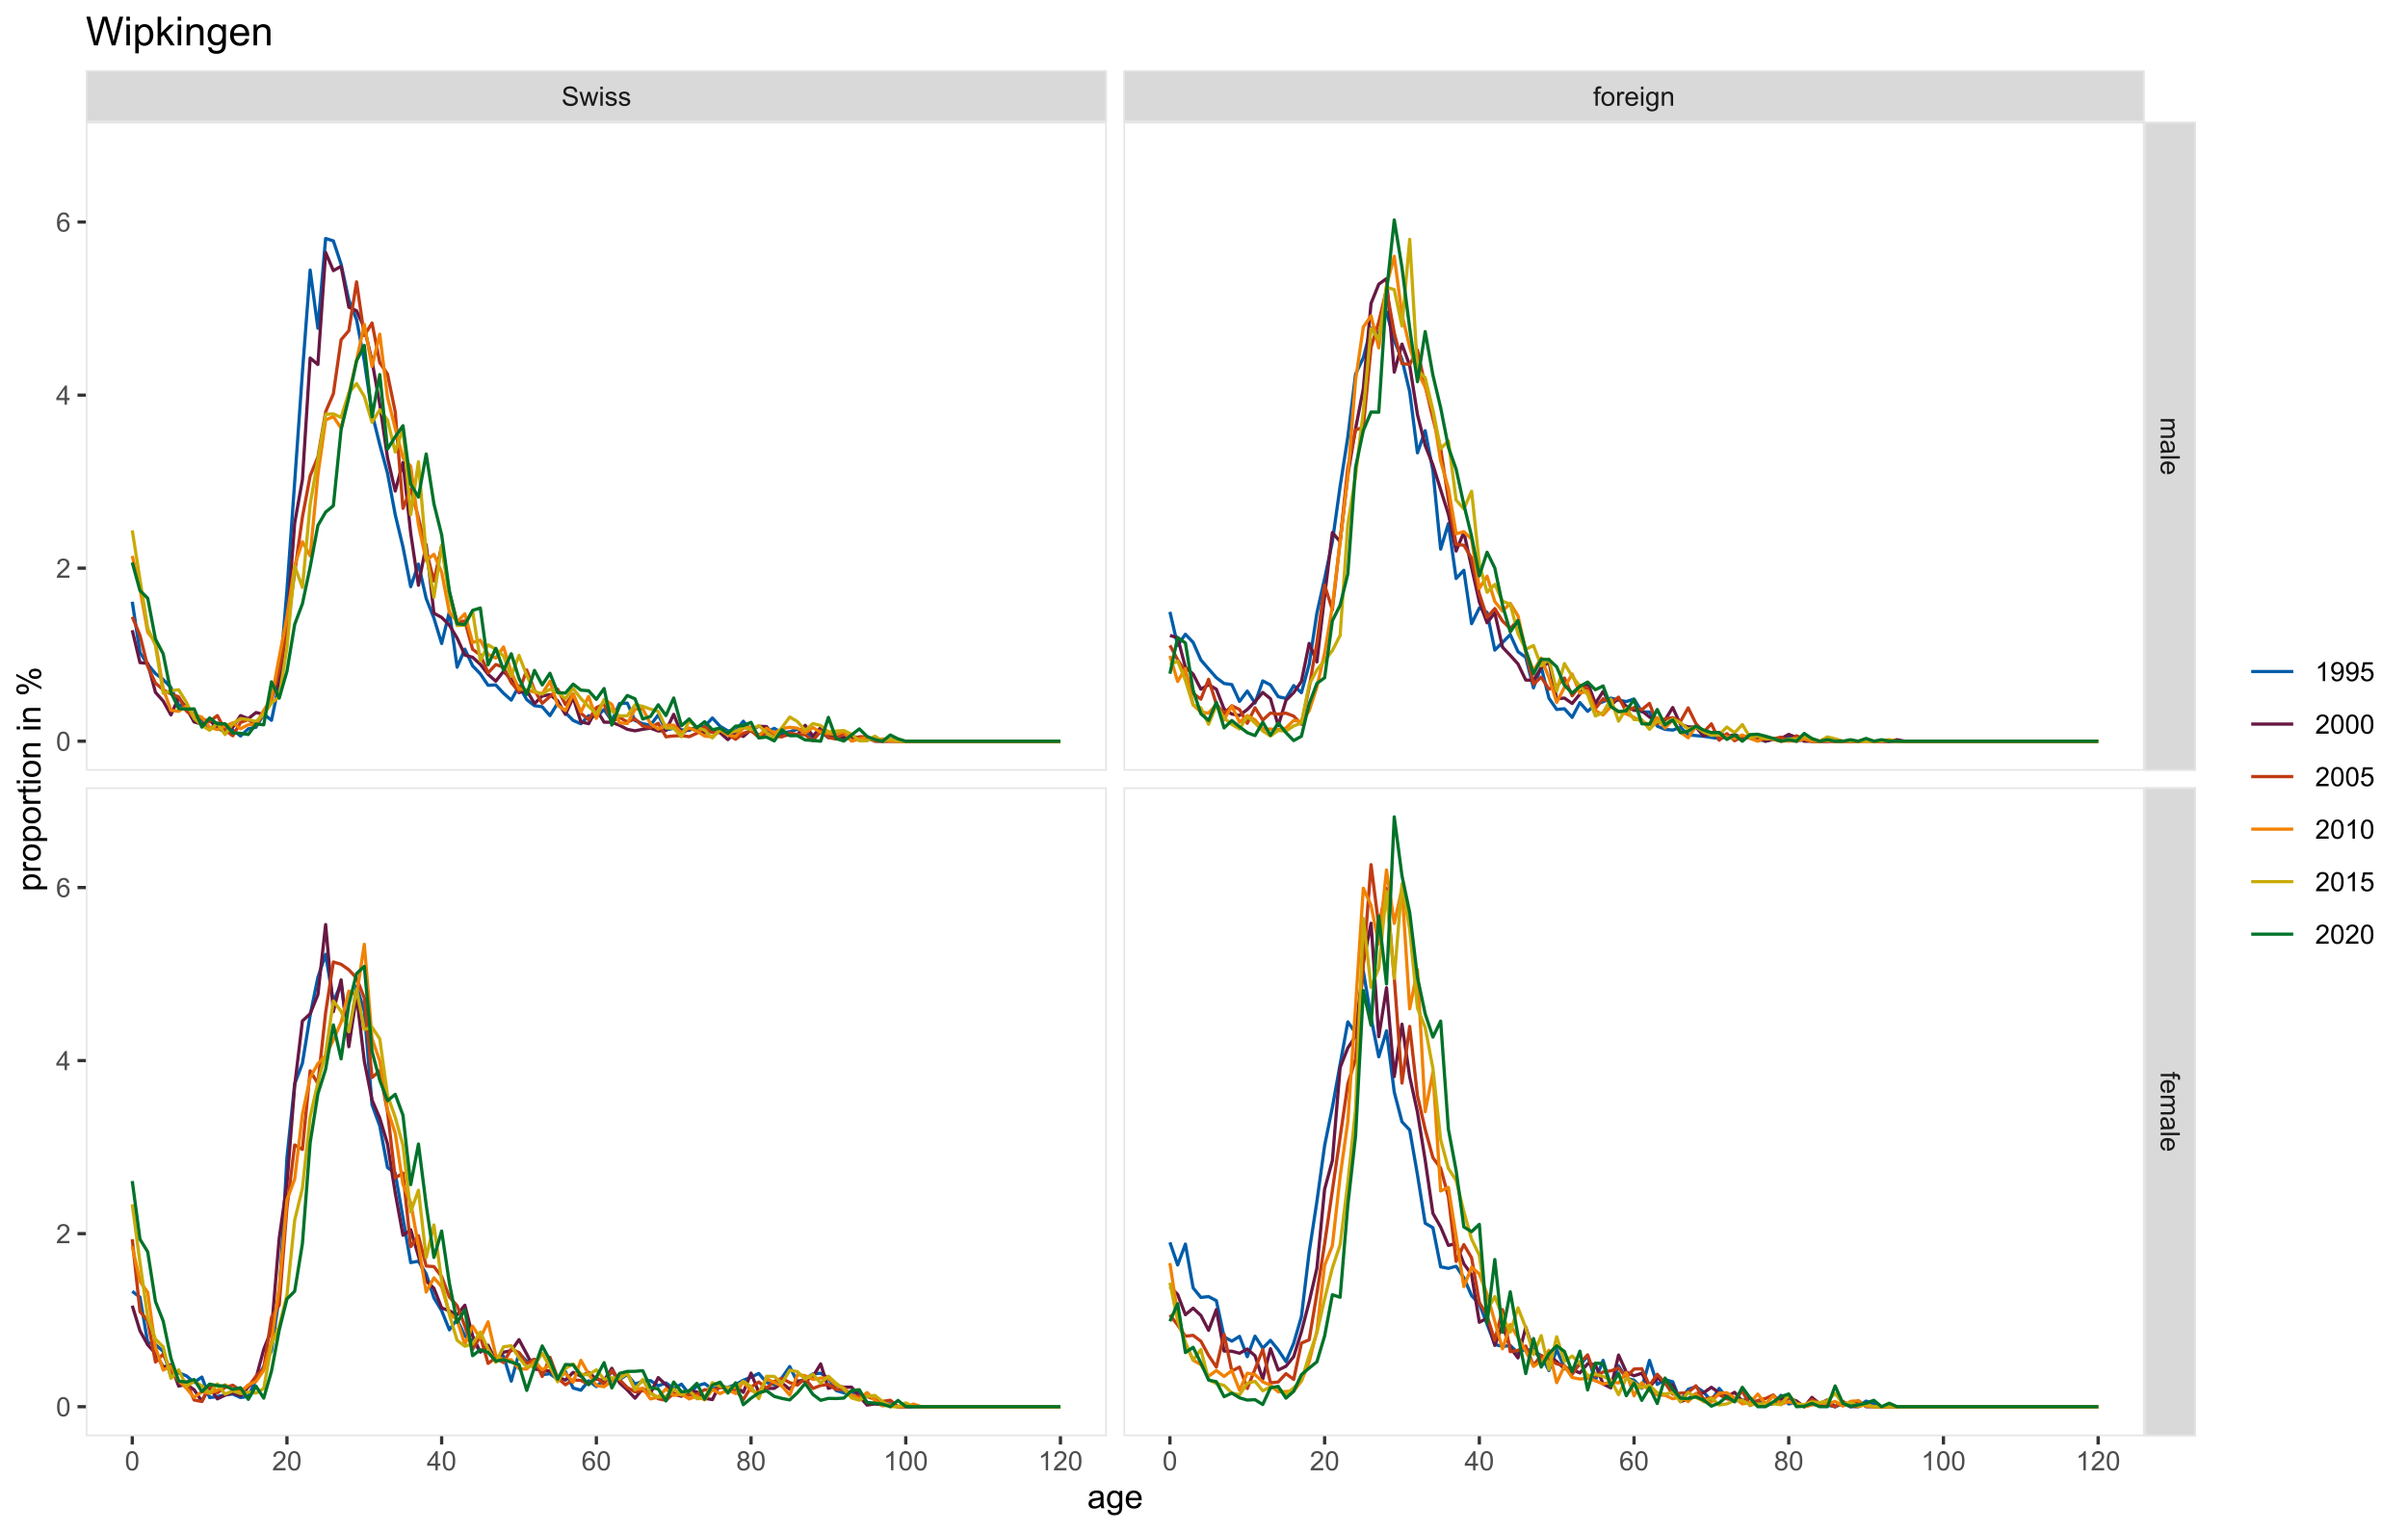 <?xml version="1.0" encoding="UTF-8"?>
<svg xmlns="http://www.w3.org/2000/svg" xmlns:xlink="http://www.w3.org/1999/xlink" width="792pt" height="504pt" viewBox="0 0 792 504" version="1.1">
<defs>
<g>
<symbol overflow="visible" id="glyph0-0">
<path style="stroke:none;" d="M 1.102 0 L 1.102 -5.5 L 5.5 -5.5 L 5.5 0 Z M 1.238 -0.137 L 5.363 -0.137 L 5.363 -5.363 L 1.238 -5.363 Z M 1.238 -0.137 "/>
</symbol>
<symbol overflow="visible" id="glyph0-1">
<path style="stroke:none;" d="M 0.395 -2.023 L 1.18 -2.094 C 1.215 -1.773 1.305 -1.516 1.441 -1.316 C 1.574 -1.113 1.785 -0.949 2.074 -0.828 C 2.359 -0.699 2.68 -0.637 3.043 -0.641 C 3.355 -0.637 3.637 -0.684 3.883 -0.781 C 4.125 -0.875 4.305 -1.008 4.426 -1.172 C 4.543 -1.336 4.605 -1.516 4.605 -1.711 C 4.605 -1.906 4.547 -2.078 4.434 -2.227 C 4.316 -2.375 4.129 -2.5 3.867 -2.602 C 3.695 -2.664 3.32 -2.766 2.746 -2.906 C 2.164 -3.047 1.758 -3.176 1.531 -3.301 C 1.227 -3.453 1.004 -3.648 0.855 -3.887 C 0.707 -4.117 0.633 -4.379 0.637 -4.672 C 0.633 -4.984 0.723 -5.281 0.906 -5.562 C 1.082 -5.836 1.344 -6.047 1.695 -6.191 C 2.039 -6.332 2.426 -6.402 2.852 -6.406 C 3.316 -6.402 3.73 -6.328 4.09 -6.18 C 4.445 -6.027 4.719 -5.805 4.91 -5.516 C 5.102 -5.219 5.203 -4.891 5.219 -4.523 L 4.422 -4.465 C 4.375 -4.863 4.23 -5.164 3.984 -5.367 C 3.734 -5.57 3.367 -5.672 2.887 -5.672 C 2.383 -5.672 2.016 -5.578 1.785 -5.395 C 1.555 -5.207 1.441 -4.984 1.441 -4.727 C 1.441 -4.496 1.52 -4.309 1.684 -4.168 C 1.84 -4.02 2.262 -3.871 2.941 -3.719 C 3.617 -3.562 4.082 -3.43 4.336 -3.316 C 4.703 -3.145 4.973 -2.93 5.148 -2.672 C 5.32 -2.414 5.406 -2.113 5.41 -1.777 C 5.406 -1.441 5.312 -1.129 5.121 -0.832 C 4.93 -0.535 4.652 -0.301 4.293 -0.137 C 3.93 0.027 3.527 0.105 3.082 0.109 C 2.512 0.105 2.031 0.023 1.648 -0.141 C 1.258 -0.305 0.957 -0.555 0.742 -0.891 C 0.52 -1.223 0.402 -1.598 0.395 -2.023 Z M 0.395 -2.023 "/>
</symbol>
<symbol overflow="visible" id="glyph0-2">
<path style="stroke:none;" d="M 1.422 0 L 0.027 -4.562 L 0.824 -4.562 L 1.551 -1.93 L 1.82 -0.949 C 1.832 -0.996 1.91 -1.309 2.059 -1.891 L 2.785 -4.562 L 3.578 -4.562 L 4.262 -1.918 L 4.492 -1.043 L 4.754 -1.926 L 5.535 -4.562 L 6.285 -4.562 L 4.859 0 L 4.055 0 L 3.332 -2.734 L 3.152 -3.512 L 2.23 0 Z M 1.422 0 "/>
</symbol>
<symbol overflow="visible" id="glyph0-3">
<path style="stroke:none;" d="M 0.586 -5.41 L 0.586 -6.301 L 1.359 -6.301 L 1.359 -5.41 Z M 0.586 0 L 0.586 -4.562 L 1.359 -4.562 L 1.359 0 Z M 0.586 0 "/>
</symbol>
<symbol overflow="visible" id="glyph0-4">
<path style="stroke:none;" d="M 0.27 -1.363 L 1.035 -1.484 C 1.078 -1.172 1.199 -0.938 1.395 -0.777 C 1.59 -0.609 1.863 -0.527 2.219 -0.531 C 2.57 -0.527 2.832 -0.602 3.008 -0.75 C 3.176 -0.895 3.262 -1.062 3.266 -1.258 C 3.262 -1.43 3.188 -1.566 3.039 -1.672 C 2.93 -1.734 2.664 -1.824 2.246 -1.934 C 1.676 -2.074 1.285 -2.195 1.066 -2.305 C 0.848 -2.406 0.68 -2.551 0.566 -2.738 C 0.453 -2.918 0.398 -3.125 0.398 -3.352 C 0.398 -3.555 0.445 -3.742 0.539 -3.914 C 0.633 -4.086 0.758 -4.23 0.918 -4.348 C 1.039 -4.434 1.203 -4.508 1.41 -4.574 C 1.617 -4.633 1.84 -4.664 2.078 -4.668 C 2.434 -4.664 2.75 -4.613 3.023 -4.512 C 3.293 -4.406 3.492 -4.266 3.621 -4.09 C 3.75 -3.914 3.84 -3.68 3.891 -3.387 L 3.133 -3.281 C 3.098 -3.516 2.996 -3.699 2.832 -3.832 C 2.664 -3.965 2.434 -4.031 2.137 -4.031 C 1.777 -4.031 1.523 -3.973 1.375 -3.855 C 1.223 -3.738 1.148 -3.598 1.148 -3.441 C 1.148 -3.34 1.18 -3.25 1.242 -3.172 C 1.305 -3.086 1.402 -3.02 1.539 -2.965 C 1.613 -2.934 1.84 -2.867 2.223 -2.766 C 2.766 -2.617 3.148 -2.496 3.367 -2.406 C 3.582 -2.312 3.75 -2.176 3.875 -2 C 3.996 -1.82 4.059 -1.602 4.062 -1.34 C 4.059 -1.078 3.984 -0.836 3.836 -0.609 C 3.684 -0.383 3.465 -0.207 3.184 -0.082 C 2.895 0.039 2.574 0.098 2.223 0.102 C 1.625 0.098 1.172 -0.02 0.863 -0.266 C 0.551 -0.508 0.355 -0.875 0.27 -1.363 Z M 0.27 -1.363 "/>
</symbol>
<symbol overflow="visible" id="glyph0-5">
<path style="stroke:none;" d="M 0.766 0 L 0.766 -3.961 L 0.082 -3.961 L 0.082 -4.562 L 0.766 -4.562 L 0.766 -5.047 C 0.762 -5.352 0.789 -5.582 0.848 -5.73 C 0.918 -5.93 1.047 -6.09 1.238 -6.219 C 1.422 -6.34 1.688 -6.402 2.027 -6.406 C 2.246 -6.402 2.484 -6.379 2.75 -6.328 L 2.633 -5.656 C 2.469 -5.68 2.32 -5.695 2.18 -5.699 C 1.945 -5.695 1.777 -5.645 1.68 -5.547 C 1.582 -5.445 1.535 -5.258 1.535 -4.984 L 1.535 -4.562 L 2.422 -4.562 L 2.422 -3.961 L 1.535 -3.961 L 1.535 0 Z M 0.766 0 "/>
</symbol>
<symbol overflow="visible" id="glyph0-6">
<path style="stroke:none;" d="M 0.293 -2.281 C 0.293 -3.125 0.527 -3.754 0.996 -4.16 C 1.387 -4.496 1.863 -4.664 2.434 -4.668 C 3.059 -4.664 3.57 -4.457 3.969 -4.051 C 4.363 -3.637 4.562 -3.07 4.566 -2.348 C 4.562 -1.758 4.477 -1.297 4.301 -0.961 C 4.125 -0.625 3.867 -0.363 3.535 -0.176 C 3.195 0.008 2.828 0.098 2.434 0.102 C 1.789 0.098 1.273 -0.102 0.883 -0.512 C 0.488 -0.918 0.293 -1.508 0.293 -2.281 Z M 1.086 -2.281 C 1.082 -1.695 1.211 -1.258 1.469 -0.969 C 1.723 -0.672 2.043 -0.527 2.434 -0.531 C 2.812 -0.527 3.133 -0.672 3.391 -0.969 C 3.645 -1.258 3.773 -1.707 3.773 -2.309 C 3.773 -2.871 3.645 -3.297 3.387 -3.59 C 3.129 -3.879 2.809 -4.023 2.434 -4.027 C 2.043 -4.023 1.723 -3.879 1.469 -3.594 C 1.211 -3.301 1.082 -2.863 1.086 -2.281 Z M 1.086 -2.281 "/>
</symbol>
<symbol overflow="visible" id="glyph0-7">
<path style="stroke:none;" d="M 0.57 0 L 0.57 -4.562 L 1.266 -4.562 L 1.266 -3.871 C 1.445 -4.191 1.609 -4.406 1.758 -4.512 C 1.906 -4.613 2.07 -4.664 2.258 -4.668 C 2.516 -4.664 2.781 -4.582 3.051 -4.418 L 2.785 -3.699 C 2.59 -3.809 2.402 -3.867 2.219 -3.867 C 2.047 -3.867 1.895 -3.816 1.762 -3.715 C 1.625 -3.613 1.527 -3.473 1.473 -3.293 C 1.383 -3.016 1.34 -2.715 1.344 -2.391 L 1.344 0 Z M 0.57 0 "/>
</symbol>
<symbol overflow="visible" id="glyph0-8">
<path style="stroke:none;" d="M 3.703 -1.469 L 4.504 -1.371 C 4.375 -0.902 4.141 -0.539 3.801 -0.285 C 3.461 -0.027 3.027 0.098 2.496 0.102 C 1.828 0.098 1.297 -0.102 0.906 -0.512 C 0.512 -0.918 0.316 -1.496 0.32 -2.242 C 0.316 -3.008 0.516 -3.605 0.914 -4.031 C 1.309 -4.453 1.82 -4.664 2.453 -4.668 C 3.059 -4.664 3.555 -4.457 3.945 -4.043 C 4.328 -3.629 4.523 -3.043 4.527 -2.289 C 4.523 -2.242 4.523 -2.176 4.523 -2.086 L 1.121 -2.086 C 1.145 -1.582 1.289 -1.195 1.547 -0.93 C 1.801 -0.66 2.117 -0.527 2.5 -0.531 C 2.781 -0.527 3.023 -0.602 3.227 -0.754 C 3.426 -0.902 3.586 -1.141 3.703 -1.469 Z M 1.164 -2.719 L 3.711 -2.719 C 3.672 -3.102 3.578 -3.387 3.422 -3.582 C 3.172 -3.879 2.852 -4.031 2.461 -4.031 C 2.105 -4.031 1.805 -3.91 1.566 -3.672 C 1.32 -3.434 1.188 -3.117 1.164 -2.719 Z M 1.164 -2.719 "/>
</symbol>
<symbol overflow="visible" id="glyph0-9">
<path style="stroke:none;" d="M 0.438 0.379 L 1.191 0.488 C 1.219 0.719 1.309 0.891 1.453 0.996 C 1.645 1.137 1.906 1.207 2.238 1.211 C 2.598 1.207 2.871 1.137 3.066 0.996 C 3.258 0.852 3.391 0.648 3.465 0.395 C 3.5 0.234 3.52 -0.094 3.52 -0.598 C 3.18 -0.199 2.758 0 2.258 0 C 1.625 0 1.141 -0.227 0.801 -0.68 C 0.453 -1.133 0.281 -1.676 0.285 -2.309 C 0.281 -2.742 0.359 -3.141 0.52 -3.512 C 0.676 -3.879 0.906 -4.164 1.207 -4.367 C 1.504 -4.562 1.855 -4.664 2.262 -4.668 C 2.797 -4.664 3.238 -4.445 3.594 -4.012 L 3.594 -4.562 L 4.305 -4.562 L 4.305 -0.617 C 4.301 0.094 4.227 0.594 4.086 0.891 C 3.938 1.188 3.711 1.422 3.398 1.594 C 3.086 1.766 2.699 1.852 2.242 1.852 C 1.695 1.852 1.254 1.727 0.922 1.484 C 0.586 1.234 0.426 0.867 0.438 0.379 Z M 1.078 -2.363 C 1.078 -1.762 1.195 -1.324 1.434 -1.051 C 1.672 -0.773 1.969 -0.637 2.328 -0.641 C 2.68 -0.637 2.98 -0.773 3.223 -1.051 C 3.461 -1.32 3.578 -1.75 3.582 -2.336 C 3.578 -2.895 3.457 -3.316 3.211 -3.602 C 2.961 -3.883 2.66 -4.023 2.316 -4.027 C 1.969 -4.023 1.676 -3.883 1.438 -3.605 C 1.195 -3.324 1.078 -2.91 1.078 -2.363 Z M 1.078 -2.363 "/>
</symbol>
<symbol overflow="visible" id="glyph0-10">
<path style="stroke:none;" d="M 0.578 0 L 0.578 -4.562 L 1.277 -4.562 L 1.277 -3.914 C 1.609 -4.414 2.09 -4.664 2.727 -4.668 C 3 -4.664 3.254 -4.613 3.484 -4.52 C 3.715 -4.418 3.887 -4.289 4.004 -4.129 C 4.113 -3.969 4.195 -3.777 4.246 -3.559 C 4.273 -3.41 4.289 -3.16 4.289 -2.805 L 4.289 0 L 3.516 0 L 3.516 -2.777 C 3.516 -3.09 3.484 -3.324 3.426 -3.484 C 3.363 -3.637 3.258 -3.762 3.105 -3.855 C 2.949 -3.949 2.77 -3.996 2.566 -3.996 C 2.234 -3.996 1.949 -3.891 1.711 -3.68 C 1.469 -3.469 1.348 -3.07 1.352 -2.492 L 1.352 0 Z M 0.578 0 "/>
</symbol>
<symbol overflow="visible" id="glyph0-11">
<path style="stroke:none;" d="M 0.367 -3.105 C 0.363 -3.848 0.438 -4.445 0.594 -4.902 C 0.742 -5.355 0.973 -5.707 1.277 -5.953 C 1.578 -6.199 1.957 -6.32 2.418 -6.324 C 2.754 -6.32 3.051 -6.254 3.309 -6.121 C 3.562 -5.984 3.773 -5.789 3.938 -5.531 C 4.102 -5.273 4.23 -4.961 4.328 -4.594 C 4.422 -4.227 4.469 -3.73 4.473 -3.105 C 4.469 -2.367 4.395 -1.77 4.242 -1.316 C 4.09 -0.859 3.863 -0.508 3.562 -0.262 C 3.258 -0.016 2.875 0.105 2.418 0.109 C 1.809 0.105 1.332 -0.109 0.988 -0.547 C 0.57 -1.066 0.363 -1.922 0.367 -3.105 Z M 1.16 -3.105 C 1.16 -2.07 1.281 -1.379 1.523 -1.039 C 1.766 -0.695 2.062 -0.527 2.418 -0.527 C 2.773 -0.527 3.074 -0.699 3.316 -1.043 C 3.559 -1.387 3.68 -2.074 3.68 -3.105 C 3.68 -4.145 3.559 -4.832 3.316 -5.172 C 3.074 -5.512 2.77 -5.684 2.41 -5.684 C 2.051 -5.684 1.77 -5.531 1.559 -5.234 C 1.293 -4.844 1.16 -4.137 1.16 -3.105 Z M 1.16 -3.105 "/>
</symbol>
<symbol overflow="visible" id="glyph0-12">
<path style="stroke:none;" d="M 4.43 -0.742 L 4.43 0 L 0.266 0 C 0.258 -0.188 0.289 -0.367 0.355 -0.539 C 0.461 -0.82 0.629 -1.098 0.863 -1.375 C 1.094 -1.648 1.434 -1.965 1.879 -2.328 C 2.562 -2.887 3.023 -3.332 3.266 -3.664 C 3.5 -3.988 3.621 -4.301 3.625 -4.594 C 3.621 -4.898 3.512 -5.156 3.297 -5.367 C 3.074 -5.578 2.789 -5.684 2.441 -5.684 C 2.066 -5.684 1.77 -5.57 1.547 -5.348 C 1.32 -5.125 1.207 -4.816 1.207 -4.422 L 0.414 -4.504 C 0.465 -5.094 0.668 -5.543 1.027 -5.855 C 1.379 -6.164 1.855 -6.32 2.457 -6.324 C 3.059 -6.32 3.539 -6.152 3.891 -5.82 C 4.242 -5.484 4.418 -5.07 4.422 -4.578 C 4.418 -4.32 4.367 -4.074 4.266 -3.832 C 4.164 -3.59 3.992 -3.332 3.754 -3.062 C 3.512 -2.793 3.113 -2.426 2.562 -1.957 C 2.094 -1.566 1.797 -1.301 1.664 -1.16 C 1.531 -1.02 1.422 -0.879 1.34 -0.742 Z M 4.43 -0.742 "/>
</symbol>
<symbol overflow="visible" id="glyph0-13">
<path style="stroke:none;" d="M 2.844 0 L 2.844 -1.508 L 0.113 -1.508 L 0.113 -2.219 L 2.988 -6.301 L 3.617 -6.301 L 3.617 -2.219 L 4.469 -2.219 L 4.469 -1.508 L 3.617 -1.508 L 3.617 0 Z M 2.844 -2.219 L 2.844 -5.059 L 0.871 -2.219 Z M 2.844 -2.219 "/>
</symbol>
<symbol overflow="visible" id="glyph0-14">
<path style="stroke:none;" d="M 4.379 -4.758 L 3.609 -4.695 C 3.539 -4.996 3.441 -5.219 3.316 -5.359 C 3.105 -5.574 2.848 -5.684 2.543 -5.688 C 2.297 -5.684 2.078 -5.617 1.895 -5.484 C 1.648 -5.305 1.457 -5.043 1.32 -4.703 C 1.176 -4.363 1.105 -3.879 1.102 -3.25 C 1.285 -3.531 1.512 -3.742 1.781 -3.879 C 2.051 -4.016 2.332 -4.082 2.629 -4.086 C 3.141 -4.082 3.578 -3.895 3.945 -3.516 C 4.305 -3.137 4.488 -2.645 4.492 -2.047 C 4.488 -1.648 4.402 -1.281 4.234 -0.941 C 4.062 -0.602 3.828 -0.34 3.531 -0.16 C 3.23 0.02 2.895 0.105 2.52 0.109 C 1.871 0.105 1.344 -0.129 0.941 -0.602 C 0.531 -1.074 0.328 -1.855 0.332 -2.949 C 0.328 -4.16 0.551 -5.047 1.004 -5.602 C 1.395 -6.082 1.926 -6.32 2.59 -6.324 C 3.086 -6.32 3.492 -6.184 3.809 -5.906 C 4.125 -5.629 4.312 -5.246 4.379 -4.758 Z M 1.219 -2.039 C 1.219 -1.773 1.273 -1.516 1.387 -1.273 C 1.5 -1.027 1.66 -0.844 1.863 -0.719 C 2.066 -0.59 2.277 -0.527 2.504 -0.527 C 2.828 -0.527 3.109 -0.656 3.348 -0.922 C 3.578 -1.184 3.695 -1.543 3.699 -2 C 3.695 -2.43 3.582 -2.773 3.352 -3.027 C 3.117 -3.273 2.824 -3.398 2.477 -3.402 C 2.121 -3.398 1.824 -3.273 1.582 -3.027 C 1.34 -2.773 1.219 -2.445 1.219 -2.039 Z M 1.219 -2.039 "/>
</symbol>
<symbol overflow="visible" id="glyph0-15">
<path style="stroke:none;" d="M 1.555 -3.418 C 1.23 -3.531 0.992 -3.699 0.84 -3.918 C 0.684 -4.133 0.609 -4.395 0.609 -4.699 C 0.609 -5.156 0.773 -5.539 1.102 -5.855 C 1.43 -6.164 1.867 -6.32 2.418 -6.324 C 2.969 -6.32 3.41 -6.16 3.746 -5.844 C 4.078 -5.523 4.246 -5.137 4.25 -4.68 C 4.246 -4.387 4.172 -4.133 4.02 -3.918 C 3.863 -3.699 3.629 -3.531 3.32 -3.418 C 3.707 -3.285 4 -3.082 4.203 -2.805 C 4.402 -2.52 4.504 -2.184 4.508 -1.801 C 4.504 -1.258 4.312 -0.805 3.934 -0.441 C 3.551 -0.074 3.051 0.105 2.434 0.109 C 1.809 0.105 1.309 -0.074 0.926 -0.441 C 0.543 -0.809 0.352 -1.27 0.355 -1.82 C 0.352 -2.23 0.457 -2.574 0.668 -2.852 C 0.875 -3.125 1.168 -3.312 1.555 -3.418 Z M 1.402 -4.727 C 1.398 -4.426 1.496 -4.184 1.688 -3.996 C 1.879 -3.805 2.129 -3.707 2.438 -3.711 C 2.734 -3.707 2.977 -3.801 3.168 -3.992 C 3.355 -4.176 3.449 -4.406 3.453 -4.684 C 3.449 -4.965 3.352 -5.203 3.16 -5.398 C 2.961 -5.586 2.719 -5.684 2.43 -5.688 C 2.129 -5.684 1.883 -5.59 1.691 -5.402 C 1.496 -5.215 1.398 -4.988 1.402 -4.727 Z M 1.152 -1.816 C 1.148 -1.598 1.199 -1.383 1.309 -1.176 C 1.41 -0.969 1.566 -0.809 1.773 -0.695 C 1.98 -0.582 2.203 -0.527 2.441 -0.527 C 2.809 -0.527 3.113 -0.645 3.355 -0.883 C 3.594 -1.121 3.715 -1.426 3.719 -1.793 C 3.715 -2.164 3.59 -2.469 3.344 -2.715 C 3.094 -2.957 2.785 -3.082 2.414 -3.082 C 2.051 -3.082 1.75 -2.961 1.512 -2.719 C 1.27 -2.477 1.148 -2.176 1.152 -1.816 Z M 1.152 -1.816 "/>
</symbol>
<symbol overflow="visible" id="glyph0-16">
<path style="stroke:none;" d="M 3.277 0 L 2.504 0 L 2.504 -4.93 C 2.316 -4.75 2.074 -4.574 1.773 -4.395 C 1.469 -4.215 1.195 -4.082 0.957 -3.996 L 0.957 -4.742 C 1.387 -4.941 1.766 -5.188 2.09 -5.48 C 2.414 -5.77 2.645 -6.051 2.781 -6.324 L 3.277 -6.324 Z M 3.277 0 "/>
</symbol>
<symbol overflow="visible" id="glyph0-17">
<path style="stroke:none;" d="M 0.48 -1.457 L 1.227 -1.527 C 1.285 -1.172 1.406 -0.918 1.586 -0.762 C 1.762 -0.605 1.988 -0.527 2.27 -0.527 C 2.504 -0.527 2.715 -0.582 2.895 -0.691 C 3.074 -0.801 3.219 -0.945 3.336 -1.129 C 3.445 -1.309 3.543 -1.555 3.621 -1.863 C 3.699 -2.172 3.738 -2.484 3.738 -2.809 C 3.738 -2.84 3.734 -2.895 3.734 -2.965 C 3.578 -2.715 3.367 -2.512 3.102 -2.363 C 2.828 -2.207 2.539 -2.133 2.23 -2.137 C 1.707 -2.133 1.266 -2.32 0.906 -2.703 C 0.543 -3.078 0.363 -3.578 0.367 -4.199 C 0.363 -4.836 0.551 -5.348 0.93 -5.738 C 1.305 -6.125 1.777 -6.32 2.348 -6.324 C 2.754 -6.32 3.129 -6.211 3.469 -5.992 C 3.809 -5.77 4.066 -5.457 4.242 -5.051 C 4.418 -4.641 4.504 -4.047 4.508 -3.277 C 4.504 -2.469 4.418 -1.828 4.246 -1.355 C 4.07 -0.875 3.809 -0.512 3.465 -0.266 C 3.117 -0.016 2.715 0.105 2.25 0.109 C 1.758 0.105 1.355 -0.027 1.043 -0.301 C 0.73 -0.574 0.543 -0.961 0.48 -1.457 Z M 3.648 -4.238 C 3.645 -4.676 3.527 -5.027 3.293 -5.293 C 3.055 -5.551 2.77 -5.684 2.441 -5.684 C 2.094 -5.684 1.793 -5.543 1.543 -5.262 C 1.285 -4.98 1.16 -4.617 1.16 -4.172 C 1.16 -3.77 1.281 -3.441 1.523 -3.195 C 1.766 -2.941 2.062 -2.816 2.418 -2.82 C 2.773 -2.816 3.066 -2.941 3.301 -3.195 C 3.527 -3.441 3.645 -3.789 3.648 -4.238 Z M 3.648 -4.238 "/>
</symbol>
<symbol overflow="visible" id="glyph0-18">
<path style="stroke:none;" d="M 0.367 -1.648 L 1.176 -1.719 C 1.234 -1.32 1.375 -1.023 1.594 -0.824 C 1.812 -0.625 2.078 -0.527 2.391 -0.527 C 2.762 -0.527 3.074 -0.668 3.336 -0.949 C 3.59 -1.23 3.719 -1.602 3.723 -2.066 C 3.719 -2.504 3.594 -2.852 3.348 -3.109 C 3.098 -3.363 2.773 -3.492 2.375 -3.492 C 2.125 -3.492 1.902 -3.434 1.703 -3.32 C 1.5 -3.207 1.344 -3.062 1.23 -2.883 L 0.504 -2.977 L 1.113 -6.215 L 4.246 -6.215 L 4.246 -5.473 L 1.73 -5.473 L 1.391 -3.781 C 1.766 -4.039 2.164 -4.172 2.582 -4.176 C 3.129 -4.172 3.594 -3.98 3.973 -3.605 C 4.352 -3.223 4.539 -2.734 4.543 -2.137 C 4.539 -1.562 4.375 -1.07 4.043 -0.656 C 3.637 -0.148 3.086 0.105 2.391 0.109 C 1.816 0.105 1.348 -0.051 0.984 -0.371 C 0.621 -0.691 0.414 -1.117 0.367 -1.648 Z M 0.367 -1.648 "/>
</symbol>
<symbol overflow="visible" id="glyph1-0">
<path style="stroke:none;" d="M 0 1.102 L 5.5 1.102 L 5.5 5.5 L 0 5.5 Z M 0.137 1.238 L 0.137 5.363 L 5.363 5.363 L 5.363 1.238 Z M 0.137 1.238 "/>
</symbol>
<symbol overflow="visible" id="glyph1-1">
<path style="stroke:none;" d="M 0 0.578 L 4.562 0.578 L 4.562 1.273 L 3.922 1.273 C 4.141 1.414 4.32 1.605 4.461 1.844 C 4.594 2.078 4.664 2.348 4.668 2.656 C 4.664 2.992 4.594 3.27 4.457 3.488 C 4.312 3.699 4.117 3.852 3.867 3.945 C 4.398 4.301 4.664 4.773 4.668 5.355 C 4.664 5.805 4.539 6.148 4.289 6.395 C 4.039 6.637 3.652 6.762 3.133 6.762 L 0 6.762 L 0 5.996 L 2.875 5.996 C 3.184 5.992 3.406 5.969 3.543 5.918 C 3.676 5.867 3.785 5.773 3.871 5.645 C 3.953 5.512 3.996 5.359 3.996 5.184 C 3.996 4.859 3.887 4.594 3.676 4.383 C 3.457 4.172 3.117 4.066 2.652 4.066 L 0 4.066 L 0 3.293 L 2.965 3.293 C 3.309 3.293 3.566 3.227 3.738 3.102 C 3.91 2.973 3.996 2.77 3.996 2.484 C 3.996 2.266 3.938 2.062 3.824 1.879 C 3.707 1.691 3.539 1.559 3.32 1.477 C 3.098 1.391 2.781 1.348 2.367 1.352 L 0 1.352 Z M 0 0.578 "/>
</symbol>
<symbol overflow="visible" id="glyph1-2">
<path style="stroke:none;" d="M 0.562 3.559 C 0.32 3.27 0.148 2.996 0.047 2.73 C -0.051 2.465 -0.098 2.18 -0.102 1.879 C -0.098 1.375 0.02 0.988 0.266 0.719 C 0.508 0.449 0.82 0.316 1.203 0.316 C 1.422 0.316 1.629 0.367 1.816 0.469 C 2 0.57 2.148 0.703 2.262 0.867 C 2.371 1.031 2.453 1.215 2.516 1.426 C 2.551 1.574 2.59 1.805 2.629 2.113 C 2.703 2.734 2.793 3.195 2.895 3.492 C 3 3.492 3.066 3.492 3.098 3.496 C 3.41 3.492 3.633 3.418 3.766 3.277 C 3.938 3.074 4.023 2.781 4.027 2.398 C 4.023 2.031 3.961 1.762 3.836 1.59 C 3.707 1.414 3.48 1.289 3.16 1.207 L 3.262 0.449 C 3.582 0.516 3.844 0.629 4.043 0.789 C 4.242 0.945 4.395 1.172 4.504 1.473 C 4.609 1.77 4.664 2.117 4.668 2.508 C 4.664 2.898 4.617 3.215 4.527 3.457 C 4.434 3.699 4.32 3.879 4.184 3.996 C 4.043 4.109 3.867 4.188 3.656 4.238 C 3.523 4.258 3.285 4.27 2.945 4.273 L 1.914 4.273 C 1.191 4.27 0.734 4.289 0.547 4.324 C 0.352 4.355 0.172 4.418 0 4.52 L 0 3.711 C 0.16 3.629 0.348 3.578 0.562 3.559 Z M 2.289 3.492 C 2.172 3.211 2.074 2.789 2 2.23 C 1.949 1.91 1.898 1.684 1.844 1.555 C 1.785 1.422 1.699 1.32 1.59 1.25 C 1.477 1.176 1.355 1.141 1.227 1.145 C 1.016 1.141 0.844 1.219 0.707 1.379 C 0.57 1.531 0.504 1.762 0.504 2.062 C 0.504 2.359 0.566 2.621 0.699 2.855 C 0.824 3.086 1.004 3.258 1.234 3.367 C 1.406 3.449 1.664 3.492 2.008 3.492 Z M 2.289 3.492 "/>
</symbol>
<symbol overflow="visible" id="glyph1-3">
<path style="stroke:none;" d="M 0 0.562 L 6.301 0.562 L 6.301 1.336 L 0 1.336 Z M 0 0.562 "/>
</symbol>
<symbol overflow="visible" id="glyph1-4">
<path style="stroke:none;" d="M 1.469 3.703 L 1.371 4.504 C 0.902 4.375 0.539 4.141 0.285 3.801 C 0.027 3.461 -0.098 3.027 -0.102 2.496 C -0.098 1.828 0.102 1.297 0.512 0.906 C 0.918 0.512 1.496 0.316 2.242 0.32 C 3.008 0.316 3.605 0.516 4.031 0.914 C 4.453 1.309 4.664 1.82 4.668 2.453 C 4.664 3.059 4.457 3.555 4.043 3.945 C 3.629 4.328 3.043 4.523 2.289 4.527 C 2.242 4.523 2.176 4.523 2.086 4.523 L 2.086 1.121 C 1.582 1.145 1.195 1.289 0.93 1.547 C 0.66 1.801 0.527 2.117 0.531 2.5 C 0.527 2.781 0.602 3.023 0.754 3.227 C 0.902 3.426 1.141 3.586 1.469 3.703 Z M 2.719 1.164 L 2.719 3.711 C 3.102 3.672 3.387 3.578 3.582 3.422 C 3.879 3.172 4.031 2.852 4.031 2.461 C 4.031 2.105 3.91 1.805 3.672 1.566 C 3.434 1.32 3.117 1.188 2.719 1.164 Z M 2.719 1.164 "/>
</symbol>
<symbol overflow="visible" id="glyph1-5">
<path style="stroke:none;" d="M 0 0.766 L 3.961 0.766 L 3.961 0.082 L 4.562 0.082 L 4.562 0.766 L 5.047 0.766 C 5.352 0.762 5.582 0.789 5.73 0.848 C 5.93 0.918 6.09 1.047 6.219 1.238 C 6.34 1.422 6.402 1.688 6.406 2.027 C 6.402 2.246 6.379 2.484 6.328 2.75 L 5.656 2.633 C 5.68 2.469 5.695 2.32 5.699 2.18 C 5.695 1.941 5.645 1.773 5.547 1.68 C 5.445 1.582 5.258 1.535 4.984 1.535 L 4.562 1.535 L 4.562 2.422 L 3.961 2.422 L 3.961 1.535 L 0 1.535 Z M 0 0.766 "/>
</symbol>
<symbol overflow="visible" id="glyph2-0">
<path style="stroke:none;" d="M 1.375 0 L 1.375 -6.875 L 6.875 -6.875 L 6.875 0 Z M 1.547 -0.172 L 6.703 -0.172 L 6.703 -6.703 L 1.547 -6.703 Z M 1.547 -0.172 "/>
</symbol>
<symbol overflow="visible" id="glyph2-1">
<path style="stroke:none;" d="M 4.445 -0.703 C 4.086 -0.398 3.742 -0.184 3.414 -0.059 C 3.082 0.066 2.727 0.129 2.348 0.129 C 1.719 0.129 1.238 -0.023 0.902 -0.328 C 0.566 -0.633 0.398 -1.023 0.398 -1.504 C 0.398 -1.781 0.461 -2.035 0.586 -2.27 C 0.711 -2.496 0.875 -2.684 1.086 -2.824 C 1.289 -2.965 1.523 -3.07 1.781 -3.141 C 1.969 -3.191 2.254 -3.238 2.641 -3.289 C 3.418 -3.375 3.992 -3.488 4.367 -3.621 C 4.367 -3.754 4.371 -3.836 4.371 -3.871 C 4.371 -4.266 4.277 -4.543 4.098 -4.703 C 3.848 -4.918 3.48 -5.027 2.996 -5.031 C 2.539 -5.027 2.203 -4.949 1.988 -4.793 C 1.77 -4.633 1.609 -4.352 1.508 -3.949 L 0.562 -4.078 C 0.648 -4.48 0.789 -4.805 0.988 -5.055 C 1.184 -5.301 1.469 -5.492 1.844 -5.629 C 2.215 -5.762 2.645 -5.828 3.137 -5.832 C 3.621 -5.828 4.02 -5.773 4.324 -5.66 C 4.629 -5.543 4.852 -5.398 4.996 -5.227 C 5.137 -5.055 5.238 -4.836 5.297 -4.57 C 5.328 -4.406 5.344 -4.109 5.344 -3.68 L 5.344 -2.391 C 5.344 -1.492 5.363 -0.922 5.406 -0.684 C 5.445 -0.445 5.527 -0.219 5.648 0 L 4.641 0 C 4.539 -0.199 4.473 -0.434 4.445 -0.703 Z M 4.367 -2.863 C 4.012 -2.719 3.488 -2.598 2.789 -2.496 C 2.391 -2.438 2.105 -2.371 1.941 -2.301 C 1.773 -2.227 1.648 -2.121 1.562 -1.988 C 1.473 -1.848 1.43 -1.695 1.43 -1.531 C 1.43 -1.27 1.527 -1.055 1.723 -0.887 C 1.918 -0.711 2.203 -0.625 2.578 -0.629 C 2.949 -0.625 3.277 -0.707 3.57 -0.871 C 3.859 -1.031 4.074 -1.254 4.211 -1.543 C 4.312 -1.754 4.363 -2.078 4.367 -2.508 Z M 4.367 -2.863 "/>
</symbol>
<symbol overflow="visible" id="glyph2-2">
<path style="stroke:none;" d="M 0.547 0.473 L 1.488 0.613 C 1.527 0.898 1.637 1.109 1.816 1.246 C 2.055 1.422 2.379 1.512 2.797 1.516 C 3.242 1.512 3.59 1.422 3.832 1.246 C 4.074 1.062 4.238 0.812 4.328 0.492 C 4.379 0.297 4.402 -0.113 4.398 -0.746 C 3.973 -0.246 3.445 0 2.82 0 C 2.031 0 1.426 -0.281 1 -0.848 C 0.566 -1.41 0.352 -2.09 0.355 -2.883 C 0.352 -3.426 0.449 -3.926 0.648 -4.391 C 0.844 -4.848 1.129 -5.203 1.504 -5.457 C 1.875 -5.703 2.316 -5.828 2.824 -5.832 C 3.496 -5.828 4.051 -5.559 4.492 -5.016 L 4.492 -5.703 L 5.383 -5.703 L 5.383 -0.773 C 5.379 0.113 5.289 0.742 5.109 1.113 C 4.93 1.484 4.641 1.777 4.25 1.992 C 3.855 2.207 3.375 2.312 2.805 2.316 C 2.121 2.312 1.57 2.16 1.152 1.855 C 0.734 1.547 0.531 1.086 0.547 0.473 Z M 1.348 -2.953 C 1.348 -2.203 1.496 -1.656 1.793 -1.316 C 2.09 -0.969 2.461 -0.797 2.91 -0.801 C 3.352 -0.797 3.723 -0.969 4.027 -1.312 C 4.324 -1.656 4.477 -2.191 4.48 -2.922 C 4.477 -3.617 4.32 -4.145 4.016 -4.5 C 3.703 -4.852 3.332 -5.027 2.895 -5.031 C 2.465 -5.027 2.098 -4.852 1.797 -4.508 C 1.496 -4.156 1.348 -3.641 1.348 -2.953 Z M 1.348 -2.953 "/>
</symbol>
<symbol overflow="visible" id="glyph2-3">
<path style="stroke:none;" d="M 4.629 -1.836 L 5.629 -1.715 C 5.469 -1.125 5.176 -0.672 4.75 -0.352 C 4.324 -0.031 3.781 0.129 3.121 0.129 C 2.281 0.129 1.617 -0.125 1.133 -0.641 C 0.641 -1.152 0.398 -1.875 0.402 -2.805 C 0.398 -3.762 0.645 -4.504 1.145 -5.035 C 1.637 -5.562 2.277 -5.828 3.066 -5.832 C 3.824 -5.828 4.449 -5.57 4.934 -5.051 C 5.418 -4.531 5.66 -3.801 5.66 -2.863 C 5.66 -2.805 5.656 -2.719 5.656 -2.605 L 1.402 -2.605 C 1.434 -1.977 1.613 -1.496 1.934 -1.164 C 2.25 -0.828 2.645 -0.66 3.125 -0.664 C 3.477 -0.66 3.781 -0.754 4.031 -0.945 C 4.281 -1.129 4.48 -1.426 4.629 -1.836 Z M 1.457 -3.398 L 4.641 -3.398 C 4.598 -3.879 4.473 -4.238 4.273 -4.48 C 3.961 -4.852 3.562 -5.039 3.078 -5.039 C 2.629 -5.039 2.258 -4.891 1.957 -4.594 C 1.652 -4.297 1.484 -3.898 1.457 -3.398 Z M 1.457 -3.398 "/>
</symbol>
<symbol overflow="visible" id="glyph3-0">
<path style="stroke:none;" d="M 0 -1.375 L -6.875 -1.375 L -6.875 -6.875 L 0 -6.875 Z M -0.172 -1.547 L -0.172 -6.703 L -6.703 -6.703 L -6.703 -1.547 Z M -0.172 -1.547 "/>
</symbol>
<symbol overflow="visible" id="glyph3-1">
<path style="stroke:none;" d="M 2.188 -0.727 L -5.703 -0.727 L -5.703 -1.605 L -4.961 -1.605 C -5.25 -1.812 -5.469 -2.047 -5.613 -2.309 C -5.758 -2.57 -5.828 -2.887 -5.832 -3.262 C -5.828 -3.746 -5.703 -4.176 -5.457 -4.551 C -5.203 -4.922 -4.852 -5.203 -4.395 -5.391 C -3.938 -5.578 -3.438 -5.672 -2.895 -5.676 C -2.309 -5.672 -1.781 -5.566 -1.316 -5.359 C -0.848 -5.148 -0.488 -4.844 -0.242 -4.449 C 0.008 -4.047 0.129 -3.629 0.129 -3.191 C 0.129 -2.867 0.062 -2.578 -0.074 -2.32 C -0.207 -2.062 -0.379 -1.852 -0.59 -1.691 L 2.188 -1.691 Z M -2.82 -1.602 C -2.082 -1.598 -1.539 -1.746 -1.191 -2.047 C -0.836 -2.34 -0.66 -2.699 -0.664 -3.125 C -0.66 -3.551 -0.844 -3.918 -1.211 -4.227 C -1.574 -4.531 -2.137 -4.688 -2.898 -4.688 C -3.625 -4.688 -4.168 -4.535 -4.531 -4.238 C -4.891 -3.938 -5.074 -3.582 -5.074 -3.168 C -5.074 -2.754 -4.879 -2.391 -4.496 -2.074 C -4.109 -1.758 -3.551 -1.598 -2.82 -1.602 Z M -2.82 -1.602 "/>
</symbol>
<symbol overflow="visible" id="glyph3-2">
<path style="stroke:none;" d="M 0 -0.715 L -5.703 -0.715 L -5.703 -1.586 L -4.84 -1.586 C -5.242 -1.805 -5.508 -2.008 -5.637 -2.199 C -5.766 -2.383 -5.828 -2.59 -5.832 -2.82 C -5.828 -3.141 -5.727 -3.473 -5.523 -3.812 L -4.625 -3.48 C -4.762 -3.242 -4.832 -3.004 -4.836 -2.773 C -4.832 -2.555 -4.77 -2.363 -4.645 -2.199 C -4.516 -2.027 -4.34 -1.91 -4.113 -1.844 C -3.77 -1.73 -3.391 -1.676 -2.984 -1.68 L 0 -1.68 Z M 0 -0.715 "/>
</symbol>
<symbol overflow="visible" id="glyph3-3">
<path style="stroke:none;" d="M -2.852 -0.367 C -3.906 -0.363 -4.688 -0.656 -5.199 -1.246 C -5.617 -1.734 -5.828 -2.332 -5.832 -3.039 C -5.828 -3.82 -5.574 -4.461 -5.062 -4.961 C -4.547 -5.457 -3.836 -5.707 -2.934 -5.711 C -2.195 -5.707 -1.617 -5.598 -1.199 -5.379 C -0.777 -5.156 -0.449 -4.832 -0.219 -4.414 C 0.016 -3.992 0.129 -3.535 0.129 -3.039 C 0.129 -2.238 -0.125 -1.594 -0.637 -1.105 C -1.148 -0.609 -1.887 -0.363 -2.852 -0.367 Z M -2.852 -1.359 C -2.121 -1.359 -1.574 -1.516 -1.211 -1.836 C -0.844 -2.152 -0.66 -2.555 -0.664 -3.039 C -0.66 -3.516 -0.844 -3.914 -1.211 -4.234 C -1.574 -4.551 -2.133 -4.711 -2.883 -4.715 C -3.586 -4.711 -4.117 -4.551 -4.484 -4.234 C -4.844 -3.91 -5.027 -3.512 -5.031 -3.039 C -5.027 -2.555 -4.848 -2.152 -4.488 -1.836 C -4.129 -1.516 -3.582 -1.359 -2.852 -1.359 Z M -2.852 -1.359 "/>
</symbol>
<symbol overflow="visible" id="glyph3-4">
<path style="stroke:none;" d="M -0.863 -2.836 L -0.012 -2.977 C 0.043 -2.703 0.07 -2.457 0.074 -2.246 C 0.07 -1.891 0.02 -1.621 -0.09 -1.43 C -0.199 -1.234 -0.348 -1.098 -0.527 -1.02 C -0.707 -0.941 -1.086 -0.902 -1.672 -0.902 L -4.953 -0.902 L -4.953 -0.195 L -5.703 -0.195 L -5.703 -0.902 L -7.117 -0.902 L -7.695 -1.863 L -5.703 -1.863 L -5.703 -2.836 L -4.953 -2.836 L -4.953 -1.863 L -1.617 -1.863 C -1.34 -1.863 -1.16 -1.879 -1.082 -1.914 C -1 -1.945 -0.938 -2 -0.895 -2.078 C -0.848 -2.152 -0.824 -2.262 -0.828 -2.41 C -0.824 -2.516 -0.836 -2.66 -0.863 -2.836 Z M -0.863 -2.836 "/>
</symbol>
<symbol overflow="visible" id="glyph3-5">
<path style="stroke:none;" d="M -6.762 -0.73 L -7.875 -0.73 L -7.875 -1.699 L -6.762 -1.699 Z M 0 -0.73 L -5.703 -0.73 L -5.703 -1.699 L 0 -1.695 Z M 0 -0.73 "/>
</symbol>
<symbol overflow="visible" id="glyph3-6">
<path style="stroke:none;" d="M 0 -0.727 L -5.703 -0.727 L -5.703 -1.594 L -4.895 -1.594 C -5.516 -2.012 -5.828 -2.617 -5.832 -3.41 C -5.828 -3.754 -5.766 -4.066 -5.645 -4.355 C -5.52 -4.641 -5.359 -4.859 -5.16 -5.004 C -4.957 -5.145 -4.719 -5.242 -4.445 -5.305 C -4.266 -5.336 -3.953 -5.355 -3.508 -5.359 L 0 -5.359 L 0 -4.395 L -3.469 -4.395 C -3.863 -4.395 -4.156 -4.355 -4.352 -4.281 C -4.543 -4.203 -4.699 -4.07 -4.82 -3.879 C -4.934 -3.688 -4.992 -3.461 -4.996 -3.207 C -4.992 -2.793 -4.859 -2.438 -4.602 -2.141 C -4.336 -1.836 -3.844 -1.688 -3.117 -1.691 L 0 -1.691 Z M 0 -0.727 "/>
</symbol>
<symbol overflow="visible" id="glyph3-7">
<path style="stroke:none;" d=""/>
</symbol>
<symbol overflow="visible" id="glyph3-8">
<path style="stroke:none;" d="M -5.984 -0.641 C -6.543 -0.637 -7.023 -0.777 -7.418 -1.062 C -7.809 -1.344 -8.004 -1.754 -8.008 -2.293 C -8.004 -2.785 -7.828 -3.195 -7.477 -3.52 C -7.125 -3.844 -6.605 -4.008 -5.926 -4.008 C -5.254 -4.008 -4.742 -3.844 -4.383 -3.516 C -4.023 -3.188 -3.844 -2.781 -3.844 -2.305 C -3.844 -1.824 -4.02 -1.43 -4.375 -1.113 C -4.73 -0.797 -5.266 -0.637 -5.984 -0.641 Z M -7.344 -2.32 C -7.34 -2.078 -7.238 -1.879 -7.031 -1.723 C -6.82 -1.562 -6.438 -1.48 -5.887 -1.484 C -5.379 -1.48 -5.023 -1.562 -4.82 -1.723 C -4.613 -1.883 -4.512 -2.082 -4.512 -2.32 C -4.512 -2.562 -4.613 -2.762 -4.82 -2.926 C -5.027 -3.082 -5.406 -3.164 -5.961 -3.164 C -6.469 -3.164 -6.828 -3.082 -7.035 -2.922 C -7.238 -2.758 -7.34 -2.559 -7.344 -2.32 Z M 0.289 -2.324 L -8.008 -6.633 L -8.008 -7.418 L 0.289 -3.125 Z M -1.848 -5.73 C -2.41 -5.73 -2.891 -5.871 -3.281 -6.152 C -3.672 -6.434 -3.867 -6.844 -3.871 -7.391 C -3.867 -7.883 -3.691 -8.293 -3.34 -8.617 C -2.988 -8.941 -2.469 -9.105 -1.789 -9.105 C -1.117 -9.105 -0.605 -8.941 -0.25 -8.613 C 0.109 -8.285 0.285 -7.879 0.289 -7.395 C 0.285 -6.918 0.113 -6.52 -0.242 -6.203 C -0.594 -5.887 -1.129 -5.73 -1.848 -5.73 Z M -3.207 -7.418 C -3.203 -7.172 -3.102 -6.969 -2.895 -6.812 C -2.684 -6.652 -2.301 -6.574 -1.75 -6.574 C -1.246 -6.574 -0.891 -6.652 -0.688 -6.816 C -0.477 -6.973 -0.375 -7.172 -0.375 -7.414 C -0.375 -7.656 -0.477 -7.859 -0.688 -8.02 C -0.891 -8.18 -1.27 -8.262 -1.824 -8.262 C -2.332 -8.262 -2.691 -8.18 -2.898 -8.02 C -3.102 -7.855 -3.203 -7.656 -3.207 -7.418 Z M -3.207 -7.418 "/>
</symbol>
<symbol overflow="visible" id="glyph4-0">
<path style="stroke:none;" d="M 1.648 0 L 1.648 -8.25 L 8.25 -8.25 L 8.25 0 Z M 1.855 -0.207 L 8.043 -0.207 L 8.043 -8.043 L 1.855 -8.043 Z M 1.855 -0.207 "/>
</symbol>
<symbol overflow="visible" id="glyph4-1">
<path style="stroke:none;" d="M 2.668 0 L 0.16 -9.449 L 1.445 -9.449 L 2.883 -3.254 C 3.035 -2.602 3.168 -1.957 3.281 -1.32 C 3.52 -2.328 3.66 -2.91 3.707 -3.066 L 5.504 -9.449 L 7.012 -9.449 L 8.367 -4.668 C 8.703 -3.477 8.945 -2.359 9.102 -1.32 C 9.219 -1.914 9.375 -2.602 9.57 -3.379 L 11.055 -9.449 L 12.312 -9.449 L 9.719 0 L 8.516 0 L 6.523 -7.199 C 6.352 -7.797 6.254 -8.168 6.227 -8.309 C 6.125 -7.871 6.031 -7.5 5.949 -7.199 L 3.945 0 Z M 2.668 0 "/>
</symbol>
<symbol overflow="visible" id="glyph4-2">
<path style="stroke:none;" d="M 0.875 -8.113 L 0.875 -9.449 L 2.035 -9.449 L 2.035 -8.113 Z M 0.875 0 L 0.875 -6.844 L 2.035 -6.844 L 2.035 0 Z M 0.875 0 "/>
</symbol>
<symbol overflow="visible" id="glyph4-3">
<path style="stroke:none;" d="M 0.871 2.625 L 0.871 -6.844 L 1.926 -6.844 L 1.926 -5.957 C 2.172 -6.301 2.453 -6.562 2.77 -6.738 C 3.082 -6.91 3.465 -6.996 3.914 -7 C 4.496 -6.996 5.008 -6.844 5.457 -6.547 C 5.902 -6.242 6.242 -5.82 6.469 -5.273 C 6.695 -4.727 6.809 -4.125 6.812 -3.473 C 6.809 -2.77 6.684 -2.141 6.434 -1.582 C 6.184 -1.02 5.816 -0.59 5.34 -0.293 C 4.855 0.004 4.352 0.152 3.828 0.156 C 3.438 0.152 3.094 0.074 2.789 -0.09 C 2.48 -0.25 2.227 -0.457 2.031 -0.711 L 2.031 2.625 Z M 1.922 -3.383 C 1.922 -2.5 2.098 -1.852 2.457 -1.43 C 2.809 -1.008 3.242 -0.797 3.75 -0.801 C 4.266 -0.797 4.707 -1.016 5.074 -1.453 C 5.441 -1.891 5.625 -2.566 5.625 -3.48 C 5.625 -4.352 5.445 -5.004 5.086 -5.438 C 4.727 -5.871 4.297 -6.086 3.805 -6.09 C 3.305 -6.086 2.867 -5.855 2.492 -5.395 C 2.109 -4.93 1.922 -4.258 1.922 -3.383 Z M 1.922 -3.383 "/>
</symbol>
<symbol overflow="visible" id="glyph4-4">
<path style="stroke:none;" d="M 0.875 0 L 0.875 -9.449 L 2.035 -9.449 L 2.035 -4.062 L 4.781 -6.844 L 6.285 -6.844 L 3.668 -4.305 L 6.547 0 L 5.117 0 L 2.855 -3.5 L 2.035 -2.715 L 2.035 0 Z M 0.875 0 "/>
</symbol>
<symbol overflow="visible" id="glyph4-5">
<path style="stroke:none;" d="M 0.871 0 L 0.871 -6.844 L 1.914 -6.844 L 1.914 -5.871 C 2.414 -6.621 3.141 -6.996 4.094 -7 C 4.504 -6.996 4.883 -6.922 5.23 -6.777 C 5.574 -6.625 5.832 -6.43 6.008 -6.191 C 6.176 -5.949 6.297 -5.664 6.367 -5.336 C 6.41 -5.121 6.434 -4.746 6.434 -4.207 L 6.434 0 L 5.273 0 L 5.273 -4.164 C 5.273 -4.633 5.227 -4.984 5.137 -5.223 C 5.043 -5.453 4.883 -5.641 4.656 -5.781 C 4.426 -5.918 4.156 -5.988 3.848 -5.992 C 3.352 -5.988 2.926 -5.832 2.566 -5.523 C 2.207 -5.207 2.027 -4.613 2.031 -3.738 L 2.031 0 Z M 0.871 0 "/>
</symbol>
<symbol overflow="visible" id="glyph4-6">
<path style="stroke:none;" d="M 0.656 0.566 L 1.785 0.734 C 1.828 1.078 1.961 1.332 2.18 1.496 C 2.465 1.707 2.855 1.816 3.359 1.816 C 3.891 1.816 4.305 1.707 4.602 1.492 C 4.891 1.277 5.09 0.977 5.195 0.594 C 5.254 0.352 5.281 -0.141 5.277 -0.895 C 4.77 -0.297 4.137 0 3.383 0 C 2.438 0 1.711 -0.336 1.199 -1.016 C 0.68 -1.691 0.422 -2.508 0.426 -3.461 C 0.422 -4.113 0.539 -4.715 0.777 -5.27 C 1.012 -5.816 1.355 -6.242 1.805 -6.547 C 2.254 -6.844 2.781 -6.996 3.391 -7 C 4.195 -6.996 4.859 -6.668 5.387 -6.02 L 5.387 -6.844 L 6.457 -6.844 L 6.457 -0.93 C 6.457 0.137 6.348 0.891 6.133 1.336 C 5.914 1.781 5.57 2.133 5.102 2.391 C 4.629 2.648 4.051 2.777 3.363 2.777 C 2.547 2.777 1.887 2.594 1.387 2.227 C 0.883 1.859 0.641 1.305 0.656 0.566 Z M 1.617 -3.547 C 1.617 -2.645 1.793 -1.988 2.152 -1.578 C 2.504 -1.164 2.953 -0.961 3.492 -0.961 C 4.023 -0.961 4.469 -1.164 4.832 -1.574 C 5.191 -1.984 5.371 -2.629 5.375 -3.508 C 5.371 -4.34 5.188 -4.969 4.816 -5.398 C 4.445 -5.82 3.996 -6.035 3.473 -6.039 C 2.953 -6.035 2.516 -5.824 2.156 -5.41 C 1.797 -4.988 1.617 -4.367 1.617 -3.547 Z M 1.617 -3.547 "/>
</symbol>
<symbol overflow="visible" id="glyph4-7">
<path style="stroke:none;" d="M 5.555 -2.203 L 6.754 -2.055 C 6.562 -1.352 6.211 -0.809 5.703 -0.422 C 5.188 -0.039 4.535 0.152 3.746 0.156 C 2.738 0.152 1.945 -0.152 1.363 -0.77 C 0.773 -1.383 0.48 -2.25 0.484 -3.363 C 0.48 -4.516 0.777 -5.41 1.371 -6.047 C 1.965 -6.68 2.734 -6.996 3.68 -7 C 4.594 -6.996 5.34 -6.684 5.922 -6.062 C 6.5 -5.438 6.789 -4.562 6.793 -3.434 C 6.789 -3.363 6.789 -3.258 6.785 -3.125 L 1.684 -3.125 C 1.723 -2.371 1.938 -1.797 2.32 -1.398 C 2.703 -0.996 3.18 -0.797 3.75 -0.801 C 4.176 -0.797 4.539 -0.906 4.84 -1.133 C 5.141 -1.352 5.379 -1.711 5.555 -2.203 Z M 1.746 -4.078 L 5.57 -4.078 C 5.516 -4.656 5.367 -5.086 5.129 -5.375 C 4.758 -5.82 4.281 -6.047 3.691 -6.047 C 3.16 -6.047 2.711 -5.867 2.348 -5.512 C 1.984 -5.152 1.785 -4.676 1.746 -4.078 Z M 1.746 -4.078 "/>
</symbol>
</g>
<clipPath id="clip1">
  <path d="M 28.234 40.105 L 364.051 40.105 L 364.051 253.566 L 28.234 253.566 Z M 28.234 40.105 "/>
</clipPath>
<clipPath id="clip2">
  <path d="M 28.234 40.105 L 364.051 40.105 L 364.051 253.566 L 28.234 253.566 Z M 28.234 40.105 "/>
</clipPath>
<clipPath id="clip3">
  <path d="M 28.234 259.047 L 364.051 259.047 L 364.051 472.508 L 28.234 472.508 Z M 28.234 259.047 "/>
</clipPath>
<clipPath id="clip4">
  <path d="M 28.234 259.047 L 364.051 259.047 L 364.051 472.508 L 28.234 472.508 Z M 28.234 259.047 "/>
</clipPath>
<clipPath id="clip5">
  <path d="M 369.531 40.105 L 705.348 40.105 L 705.348 253.566 L 369.531 253.566 Z M 369.531 40.105 "/>
</clipPath>
<clipPath id="clip6">
  <path d="M 369.531 40.105 L 705.348 40.105 L 705.348 253.566 L 369.531 253.566 Z M 369.531 40.105 "/>
</clipPath>
<clipPath id="clip7">
  <path d="M 369.531 259.047 L 705.348 259.047 L 705.348 472.508 L 369.531 472.508 Z M 369.531 259.047 "/>
</clipPath>
<clipPath id="clip8">
  <path d="M 369.531 259.047 L 705.348 259.047 L 705.348 472.508 L 369.531 472.508 Z M 369.531 259.047 "/>
</clipPath>
<clipPath id="clip9">
  <path d="M 28.234 23.188 L 364.051 23.188 L 364.051 40.105 L 28.234 40.105 Z M 28.234 23.188 "/>
</clipPath>
<clipPath id="clip10">
  <path d="M 369.531 23.188 L 705.348 23.188 L 705.348 40.105 L 369.531 40.105 Z M 369.531 23.188 "/>
</clipPath>
<clipPath id="clip11">
  <path d="M 705.348 40.105 L 722.266 40.105 L 722.266 253.566 L 705.348 253.566 Z M 705.348 40.105 "/>
</clipPath>
<clipPath id="clip12">
  <path d="M 705.348 259.047 L 722.266 259.047 L 722.266 472.508 L 705.348 472.508 Z M 705.348 259.047 "/>
</clipPath>
</defs>
<g id="surface1589">
<rect x="0" y="0" width="792" height="504" style="fill:rgb(100%,100%,100%);fill-opacity:1;stroke:none;"/>
<rect x="0" y="0" width="792" height="504" style="fill:rgb(100%,100%,100%);fill-opacity:1;stroke:none;"/>
<path style="fill:none;stroke-width:1.067;stroke-linecap:round;stroke-linejoin:round;stroke:rgb(100%,100%,100%);stroke-opacity:1;stroke-miterlimit:10;" d="M 0 504 L 792 504 L 792 0 L 0 0 Z M 0 504 "/>
<g clip-path="url(#clip1)" clip-rule="nonzero">
<path style=" stroke:none;fill-rule:nonzero;fill:rgb(100%,100%,100%);fill-opacity:1;" d="M 28.234 253.566 L 364.051 253.566 L 364.051 40.105 L 28.234 40.105 Z M 28.234 253.566 "/>
</g>
<path style="fill:none;stroke-width:1.067;stroke-linecap:butt;stroke-linejoin:round;stroke:rgb(0%,36.078%,66.275%);stroke-opacity:1;stroke-miterlimit:10;" d="M 43.5 197.973 L 46.043 214.703 L 48.586 218.59 L 51.129 221.609 L 53.676 223.559 L 56.219 226.191 L 58.762 232.043 L 61.309 232.125 L 63.852 237.402 L 66.395 236.746 L 68.938 239.965 L 71.484 237.828 L 74.027 238.938 L 76.57 240.152 L 79.117 242.141 L 81.66 239.785 L 84.203 239.262 L 86.746 234.949 L 89.293 236.98 L 91.836 224.676 L 94.379 194.176 L 96.922 158.586 L 99.469 122.465 L 102.012 88.855 L 104.555 108 L 107.102 78.457 L 109.645 79.25 L 112.188 86.922 L 114.73 98.742 L 117.277 105.148 L 119.82 118.656 L 122.363 135.988 L 124.91 146.281 L 127.453 155.668 L 129.996 169.355 L 132.539 179.949 L 135.086 193.031 L 137.629 185.594 L 140.172 196.898 L 142.719 203.355 L 145.262 211.715 L 147.805 201.27 L 150.348 219.508 L 152.895 213.562 L 155.438 219.047 L 157.98 221.695 L 160.527 225.457 L 163.07 225.344 L 165.613 228.09 L 168.156 230.34 L 170.703 225.652 L 173.246 230.184 L 175.789 232.164 L 178.336 232.527 L 180.879 235.449 L 183.422 231.359 L 185.965 234.465 L 188.512 237.023 L 191.055 238.117 L 193.598 235.465 L 196.145 235.816 L 198.688 233.43 L 201.23 237.176 L 203.773 231.445 L 206.32 231.312 L 208.863 237.051 L 211.406 238.121 L 213.949 238.574 L 216.496 235.219 L 219.039 240.145 L 221.582 239.598 L 224.129 240.102 L 226.672 240.293 L 229.215 239.094 L 231.758 238.984 L 234.305 236.223 L 236.848 238.949 L 239.391 240.469 L 241.938 240.453 L 244.48 237.289 L 247.023 240.422 L 249.566 241.738 L 252.113 240.887 L 254.656 239.621 L 257.199 241.215 L 259.746 240.723 L 262.289 239.965 L 264.832 240.742 L 267.375 243.273 L 269.922 240.828 L 272.465 242.703 L 275.008 241.727 L 277.555 243.273 L 280.098 242.422 L 282.641 242.848 L 285.184 242.621 L 287.73 243.828 L 290.273 243.863 L 292.816 243.828 L 295.363 243.863 L 348.785 243.863 "/>
<path style="fill:none;stroke-width:1.067;stroke-linecap:butt;stroke-linejoin:round;stroke:rgb(40.784%,9.412%,26.275%);stroke-opacity:1;stroke-miterlimit:10;" d="M 43.5 207.344 L 46.043 218.008 L 48.586 218.25 L 51.129 227.781 L 53.676 230.637 L 56.219 235.195 L 58.762 229.523 L 61.309 232.988 L 63.852 237.516 L 66.395 238.234 L 68.938 236.992 L 71.484 239.469 L 74.027 240.867 L 76.57 239.242 L 79.117 235.426 L 81.66 236.449 L 84.203 234.422 L 86.746 235.039 L 89.293 229.152 L 91.836 224.707 L 94.379 205.57 L 96.922 172.125 L 99.469 157.805 L 102.012 117.797 L 104.555 119.926 L 107.102 83.07 L 109.645 89.035 L 112.188 87.617 L 114.73 101.066 L 117.277 102.246 L 119.82 107.84 L 122.363 118.824 L 124.91 132.988 L 127.453 150.57 L 129.996 161.547 L 132.539 152.141 L 135.086 175.402 L 137.629 192.547 L 140.172 179.195 L 142.719 201.758 L 145.262 203.129 L 147.805 205.676 L 150.348 209.926 L 152.895 215.512 L 155.438 216.242 L 157.98 218.57 L 160.527 221.859 L 163.07 224.105 L 165.613 220.852 L 168.156 223.547 L 170.703 227.879 L 173.246 227.121 L 175.789 231.5 L 178.336 228.988 L 180.879 228.535 L 183.422 230.574 L 185.965 235.043 L 188.512 229.512 L 191.055 237.492 L 193.598 238.098 L 196.145 233.418 L 198.688 237.594 L 201.23 237.641 L 203.773 238.621 L 206.32 239.945 L 208.863 240.441 L 211.406 239.934 L 213.949 239.562 L 216.496 240.504 L 219.039 240.316 L 221.582 235.016 L 224.129 241.457 L 226.672 239.73 L 229.215 240.18 L 231.758 241.102 L 234.305 240.605 L 236.848 241.055 L 239.391 243.336 L 241.938 241 L 244.48 242.301 L 247.023 240.082 L 249.566 238.949 L 252.113 239.047 L 254.656 242.23 L 257.199 242.109 L 259.746 241.75 L 262.289 241.75 L 264.832 238.621 L 267.375 242.172 L 269.922 239.406 L 272.465 241.488 L 275.008 242.758 L 277.555 242.625 L 280.098 242.301 L 282.641 242.688 L 285.184 243.215 L 287.73 243.215 L 290.273 243.863 L 292.816 243.215 L 295.363 243.863 L 348.785 243.863 "/>
<path style="fill:none;stroke-width:1.067;stroke-linecap:butt;stroke-linejoin:round;stroke:rgb(75.686%,23.137%,7.451%);stroke-opacity:1;stroke-miterlimit:10;" d="M 43.5 202.918 L 46.043 209.055 L 48.586 219.293 L 51.129 224.727 L 53.676 226.965 L 56.219 228.285 L 58.762 229.27 L 61.309 233.93 L 63.852 235.98 L 66.395 236.438 L 68.938 237.398 L 71.484 235.414 L 74.027 240.207 L 76.57 242.082 L 79.117 237.68 L 81.66 236.766 L 84.203 238.605 L 86.746 234.555 L 89.293 230.508 L 91.836 220.25 L 94.379 207.227 L 96.922 188.344 L 99.469 170.098 L 102.012 156.562 L 104.555 150.359 L 107.102 135.5 L 109.645 129.535 L 112.188 111.777 L 114.73 108.809 L 117.277 92.738 L 119.82 110.414 L 122.363 106.266 L 124.91 119.316 L 127.453 123.066 L 129.996 135.52 L 132.539 167.254 L 135.086 160.895 L 137.629 170.363 L 140.172 181 L 142.719 191.176 L 145.262 179.625 L 147.805 194.938 L 150.348 204.734 L 152.895 204.266 L 155.438 213.629 L 157.98 215.453 L 160.527 221.352 L 163.07 218.637 L 165.613 219.52 L 168.156 224.582 L 170.703 227.539 L 173.246 220.438 L 175.789 227.078 L 178.336 231.402 L 180.879 229.156 L 183.422 226.754 L 185.965 231.793 L 188.512 228.348 L 191.055 234.645 L 193.598 236.797 L 196.145 232.816 L 198.688 231.625 L 201.23 237.434 L 203.773 236.031 L 206.32 237.512 L 208.863 236.539 L 211.406 238.859 L 213.949 239.359 L 216.496 237.973 L 219.039 242.41 L 221.582 242.125 L 224.129 242.016 L 226.672 242.371 L 229.215 241.23 L 231.758 239.043 L 234.305 240.996 L 236.848 239.637 L 239.391 241.559 L 241.938 243.223 L 244.48 241.273 L 247.023 240.387 L 249.566 242.578 L 252.113 241.195 L 254.656 242.082 L 257.199 242.445 L 259.746 241.094 L 262.289 241.703 L 264.832 241.73 L 267.375 243.723 L 269.922 240.418 L 272.465 242.656 L 275.008 243.156 L 277.555 241.164 L 280.098 243.723 L 282.641 242.371 L 285.184 242.445 L 287.73 243.863 L 348.785 243.863 "/>
<path style="fill:none;stroke-width:1.067;stroke-linecap:butt;stroke-linejoin:round;stroke:rgb(94.51%,50.98%,0.784%);stroke-opacity:1;stroke-miterlimit:10;" d="M 43.5 182.895 L 46.043 193.777 L 48.586 207.98 L 51.129 211.309 L 53.676 226.598 L 56.219 233.691 L 58.762 234.023 L 61.309 232.246 L 63.852 235.211 L 66.395 235.941 L 68.938 239.242 L 71.484 240.012 L 74.027 238.879 L 76.57 237.816 L 79.117 239.758 L 81.66 238.434 L 84.203 238.402 L 86.746 233.703 L 89.293 229.824 L 91.836 216.234 L 94.379 202.906 L 96.922 185.992 L 99.469 178.262 L 102.012 182.867 L 104.555 156.246 L 107.102 138.148 L 109.645 137.062 L 112.188 140.875 L 114.73 129.707 L 117.277 118.551 L 119.82 106.711 L 122.363 120.559 L 124.91 109.926 L 127.453 130.727 L 129.996 140.988 L 132.539 150.652 L 135.086 153.375 L 137.629 172.609 L 140.172 184.461 L 142.719 182.367 L 145.262 188.238 L 147.805 201.473 L 150.348 204.559 L 152.895 201.934 L 155.438 211.387 L 157.98 210.613 L 160.527 215.266 L 163.07 216.516 L 165.613 212.855 L 168.156 221.141 L 170.703 226.676 L 173.246 226.988 L 175.789 227.73 L 178.336 228.262 L 180.879 224.141 L 183.422 232.02 L 185.965 233.773 L 188.512 228.352 L 191.055 234.289 L 193.598 229.133 L 196.145 236.375 L 198.688 230.184 L 201.23 231.73 L 203.773 237.805 L 206.32 238.059 L 208.863 233.289 L 211.406 233.195 L 213.949 238.102 L 216.496 239.898 L 219.039 238.59 L 221.582 238.59 L 224.129 241.039 L 226.672 239.496 L 229.215 240.523 L 231.758 242.172 L 234.305 242.434 L 236.848 240.266 L 239.391 241.852 L 241.938 242.32 L 244.48 239.574 L 247.023 239.211 L 249.566 242.172 L 252.113 239.578 L 254.656 241.145 L 257.199 239.727 L 259.746 239.273 L 262.289 239.578 L 264.832 241.145 L 267.375 239.359 L 269.922 240.934 L 272.465 241.336 L 275.008 241.703 L 277.555 240.629 L 280.098 243.863 L 282.641 243.133 L 285.184 242.582 L 287.73 243.566 L 290.273 243.094 L 292.816 243.863 L 348.785 243.863 "/>
<path style="fill:none;stroke-width:1.067;stroke-linecap:butt;stroke-linejoin:round;stroke:rgb(78.431%,67.059%,3.137%);stroke-opacity:1;stroke-miterlimit:10;" d="M 43.5 174.488 L 46.043 190.738 L 48.586 206.703 L 51.129 212.312 L 53.676 228.094 L 56.219 227.254 L 58.762 226.941 L 61.309 231.07 L 63.852 236.375 L 66.395 238.664 L 68.938 240.262 L 71.484 237.984 L 74.027 241.676 L 76.57 238.043 L 79.117 236.418 L 81.66 236.746 L 84.203 237.363 L 86.746 234.992 L 89.293 231.34 L 91.836 229.137 L 94.379 213.004 L 96.922 186.266 L 99.469 193.254 L 102.012 165.938 L 104.555 151.074 L 107.102 136.285 L 109.645 136.168 L 112.188 137.336 L 114.73 129.211 L 117.277 126.18 L 119.82 130.43 L 122.363 138.914 L 124.91 134.84 L 127.453 138.16 L 129.996 148.715 L 132.539 140.895 L 135.086 169.32 L 137.629 151.945 L 140.172 182.211 L 142.719 196.5 L 145.262 179.441 L 147.805 196.566 L 150.348 205.816 L 152.895 205.641 L 155.438 201.023 L 157.98 217.406 L 160.527 212.145 L 163.07 213.641 L 165.613 215.801 L 168.156 222.461 L 170.703 215.617 L 173.246 222.219 L 175.789 227.547 L 178.336 228.312 L 180.879 226.77 L 183.422 227.703 L 185.965 229.906 L 188.512 226.496 L 191.055 229.836 L 193.598 232.418 L 196.145 234.844 L 198.688 230.371 L 201.23 233.941 L 203.773 235.535 L 206.32 235.484 L 208.863 231.91 L 211.406 232.387 L 213.949 233.301 L 216.496 234.023 L 219.039 239.504 L 221.582 239.57 L 224.129 242.402 L 226.672 237.145 L 229.215 239.359 L 231.758 240.23 L 234.305 242.77 L 236.848 239.934 L 239.391 241.141 L 241.938 240.59 L 244.48 239.219 L 247.023 240.09 L 249.566 238.707 L 252.113 241.031 L 254.656 242.695 L 257.199 239.363 L 259.746 235.902 L 262.289 237.406 L 264.832 240.305 L 267.375 238.059 L 269.922 238.715 L 272.465 240.773 L 275.008 240.523 L 277.555 240.34 L 280.098 241.582 L 282.641 243.715 L 285.184 243.715 L 287.73 242.191 L 290.273 243.863 L 292.816 243.062 L 295.363 243.863 L 348.785 243.863 "/>
<path style="fill:none;stroke-width:1.067;stroke-linecap:butt;stroke-linejoin:round;stroke:rgb(0%,44.706%,16.078%);stroke-opacity:1;stroke-miterlimit:10;" d="M 43.5 185.047 L 46.043 194.324 L 48.586 196.816 L 51.129 210.25 L 53.676 215.133 L 56.219 227.805 L 58.762 233.082 L 61.309 233.312 L 63.852 233.219 L 66.395 239.227 L 68.938 236.199 L 71.484 238.164 L 74.027 238.117 L 76.57 241.164 L 79.117 241.258 L 81.66 241.652 L 84.203 238.195 L 86.746 238.457 L 89.293 224.324 L 91.836 229.695 L 94.379 220.867 L 96.922 205.43 L 99.469 198.621 L 102.012 186.562 L 104.555 172.883 L 107.102 168.484 L 109.645 166.379 L 112.188 141.371 L 114.73 130.777 L 117.277 118.73 L 119.82 113.648 L 122.363 137.109 L 124.91 123.23 L 127.453 147.754 L 129.996 143.68 L 132.539 140.059 L 135.086 159.277 L 137.629 163.539 L 140.172 149.363 L 142.719 165.742 L 145.262 175.969 L 147.805 194.477 L 150.348 205.215 L 152.895 205.5 L 155.438 200.805 L 157.98 200.035 L 160.527 218.73 L 163.07 213.293 L 165.613 220.516 L 168.156 215.086 L 170.703 223.172 L 173.246 228.465 L 175.789 220.562 L 178.336 225.348 L 180.879 221.508 L 183.422 227.852 L 185.965 228.023 L 188.512 225.078 L 191.055 227.055 L 193.598 227.258 L 196.145 230.098 L 198.688 226.52 L 201.23 238.543 L 203.773 232.281 L 206.32 228.812 L 208.863 229.918 L 211.406 236.547 L 213.949 235.723 L 216.496 231.871 L 219.039 235.418 L 221.582 229.645 L 224.129 238.789 L 226.672 236.535 L 229.215 239.441 L 231.758 237.453 L 234.305 240.062 L 236.848 239.562 L 239.391 241.258 L 241.938 238.898 L 244.48 238.73 L 247.023 237.652 L 249.566 242.785 L 252.113 242.477 L 254.656 243.773 L 257.199 240.094 L 259.746 242.047 L 262.289 242.035 L 264.832 243.434 L 267.375 243.602 L 269.922 243.863 L 272.465 236.02 L 275.008 242.988 L 277.555 243.809 L 280.098 241.766 L 282.641 239.805 L 285.184 242.297 L 287.73 243.355 L 290.273 243.863 L 292.816 241.816 L 295.363 243.082 L 297.906 243.863 L 348.785 243.863 "/>
<g clip-path="url(#clip2)" clip-rule="nonzero">
<path style="fill:none;stroke-width:1.067;stroke-linecap:round;stroke-linejoin:round;stroke:rgb(89.804%,89.804%,89.804%);stroke-opacity:1;stroke-miterlimit:10;" d="M 28.234 253.566 L 364.051 253.566 L 364.051 40.105 L 28.234 40.105 Z M 28.234 253.566 "/>
</g>
<g clip-path="url(#clip3)" clip-rule="nonzero">
<path style=" stroke:none;fill-rule:nonzero;fill:rgb(100%,100%,100%);fill-opacity:1;" d="M 28.234 472.508 L 364.051 472.508 L 364.051 259.047 L 28.234 259.047 Z M 28.234 472.508 "/>
</g>
<path style="fill:none;stroke-width:1.067;stroke-linecap:butt;stroke-linejoin:round;stroke:rgb(0%,36.078%,66.275%);stroke-opacity:1;stroke-miterlimit:10;" d="M 43.5 424.848 L 46.043 426.793 L 48.586 441.719 L 51.129 442.348 L 53.676 444.613 L 56.219 452.781 L 58.762 451.621 L 61.309 452.656 L 63.852 454.801 L 66.395 453.055 L 68.938 459.797 L 71.484 459.488 L 74.027 458.898 L 76.57 458.637 L 79.117 459.805 L 81.66 459.391 L 84.203 454.008 L 86.746 449.617 L 89.293 444.406 L 91.836 426.52 L 94.379 380.91 L 96.922 356.594 L 99.469 349.785 L 102.012 334.012 L 104.555 321.574 L 107.102 313.973 L 109.645 329.645 L 112.188 323.609 L 114.73 342.516 L 117.277 324.422 L 119.82 332.699 L 122.363 363.461 L 124.91 370.43 L 127.453 384.113 L 129.996 386.02 L 132.539 400.703 L 135.086 415.391 L 137.629 414.941 L 140.172 419.094 L 142.719 426.992 L 145.262 431.207 L 147.805 437.52 L 150.348 434.043 L 152.895 439.602 L 155.438 441.016 L 157.98 444.699 L 160.527 443.324 L 163.07 447.773 L 165.613 446.176 L 168.156 454.398 L 170.703 445.168 L 173.246 447.859 L 175.789 447.281 L 178.336 452.273 L 180.879 451.953 L 183.422 453.832 L 185.965 451.211 L 188.512 456.656 L 191.055 457.375 L 193.598 454.297 L 196.145 456.18 L 198.688 453.887 L 201.23 451.293 L 203.773 453.871 L 206.32 452.227 L 208.863 455.359 L 211.406 454.438 L 213.949 454.207 L 216.496 455.938 L 219.039 454.996 L 221.582 456.836 L 224.129 455.395 L 226.672 458.578 L 229.215 455.973 L 231.758 455.195 L 234.305 457.062 L 236.848 456.027 L 239.391 456.449 L 241.938 455.543 L 244.48 454.094 L 247.023 453.098 L 249.566 451.863 L 252.113 454.844 L 254.656 455.59 L 257.199 453.273 L 259.746 449.59 L 262.289 454.758 L 264.832 453.676 L 267.375 452.02 L 269.922 451.789 L 272.465 453.441 L 275.008 457.484 L 277.555 458.242 L 280.098 458.164 L 282.641 458.07 L 285.184 461.445 L 287.73 461.781 L 290.273 462.148 L 292.816 461.832 L 295.363 462.805 L 348.785 462.805 "/>
<path style="fill:none;stroke-width:1.067;stroke-linecap:butt;stroke-linejoin:round;stroke:rgb(40.784%,9.412%,26.275%);stroke-opacity:1;stroke-miterlimit:10;" d="M 43.5 429.566 L 46.043 437.848 L 48.586 442.453 L 51.129 445.234 L 53.676 449.707 L 56.219 449.086 L 58.762 456.023 L 61.309 455.438 L 63.852 457.242 L 66.395 461.02 L 68.938 456.289 L 71.484 460.234 L 74.027 459.02 L 76.57 458.199 L 79.117 459.246 L 81.66 456.359 L 84.203 453.426 L 86.746 443.922 L 89.293 437.551 L 91.836 407.371 L 94.379 389.492 L 96.922 357.18 L 99.469 335.887 L 102.012 333.527 L 104.555 327.258 L 107.102 304.18 L 109.645 332.84 L 112.188 322.391 L 114.73 344.371 L 117.277 327.555 L 119.82 349.082 L 122.363 361.906 L 124.91 367.863 L 127.453 376.324 L 129.996 392.484 L 132.539 406.41 L 135.086 404.578 L 137.629 413.254 L 140.172 421.418 L 142.719 423.84 L 145.262 430.301 L 147.805 431.254 L 150.348 432.562 L 152.895 429.426 L 155.438 439.477 L 157.98 444.824 L 160.527 442.566 L 163.07 447.762 L 165.613 444.879 L 168.156 444.363 L 170.703 440.742 L 173.246 445.488 L 175.789 450.418 L 178.336 450.785 L 180.879 451.086 L 183.422 453.031 L 185.965 454.051 L 188.512 451.516 L 191.055 452.766 L 193.598 451.523 L 196.145 453.73 L 198.688 454.215 L 201.23 450.168 L 203.773 454.945 L 206.32 457.305 L 208.863 460.012 L 211.406 456.844 L 213.949 458.398 L 216.496 453.23 L 219.039 455.602 L 221.582 458.652 L 224.129 459.379 L 226.672 457.535 L 229.215 457.938 L 231.758 460.035 L 234.305 460.465 L 236.848 455.312 L 239.391 457.871 L 241.938 455.961 L 244.48 458.09 L 247.023 451.75 L 249.566 458.094 L 252.113 456.789 L 254.656 456.781 L 257.199 455.039 L 259.746 457.078 L 262.289 454.348 L 264.832 454.34 L 267.375 452.898 L 269.922 448.723 L 272.465 456.773 L 275.008 455.898 L 277.555 456.398 L 280.098 456.391 L 282.641 459.418 L 285.184 462.273 L 287.73 461.883 L 290.273 462.148 L 292.816 462.406 L 295.363 462.805 L 348.785 462.805 "/>
<path style="fill:none;stroke-width:1.067;stroke-linecap:butt;stroke-linejoin:round;stroke:rgb(75.686%,23.137%,7.451%);stroke-opacity:1;stroke-miterlimit:10;" d="M 43.5 407.707 L 46.043 431.516 L 48.586 434.492 L 51.129 448.102 L 53.676 445.477 L 56.219 450.844 L 58.762 454.586 L 61.309 454.684 L 63.852 460.605 L 66.395 461.098 L 68.938 455.648 L 71.484 458.227 L 74.027 456.488 L 76.57 455.742 L 79.117 457.488 L 81.66 456.234 L 84.203 452.754 L 86.746 450.176 L 89.293 433.418 L 91.836 429.344 L 94.379 397.406 L 96.922 376.699 L 99.469 378.156 L 102.012 352.297 L 104.555 356.48 L 107.102 333.117 L 109.645 316.492 L 112.188 317.246 L 114.73 319.055 L 117.277 321.797 L 119.82 328.305 L 122.363 354.516 L 124.91 352.266 L 127.453 365.77 L 129.996 387.527 L 132.539 385.945 L 135.086 410.152 L 137.629 406.566 L 140.172 416.52 L 142.719 416.715 L 145.262 419.988 L 147.805 426.723 L 150.348 429.59 L 152.895 436.305 L 155.438 443.938 L 157.98 439.629 L 160.527 448.562 L 163.07 446.691 L 165.613 448.309 L 168.156 443.867 L 170.703 444.988 L 173.246 448.621 L 175.789 447.207 L 178.336 452.875 L 180.879 446.539 L 183.422 453.367 L 185.965 455.59 L 188.512 453.973 L 191.055 454.156 L 193.598 455.391 L 196.145 453.086 L 198.688 455.473 L 201.23 450.883 L 203.773 453.938 L 206.32 456.492 L 208.863 457.91 L 211.406 457.551 L 213.949 458.141 L 216.496 460.191 L 219.039 460.707 L 221.582 458.387 L 224.129 459.129 L 226.672 459.004 L 229.215 458.715 L 231.758 457.203 L 234.305 457.359 L 236.848 456.523 L 239.391 456.652 L 241.938 457.324 L 244.48 460.477 L 247.023 456.355 L 249.566 454.68 L 252.113 456.691 L 254.656 454.453 L 257.199 453.496 L 259.746 454.883 L 262.289 455.688 L 264.832 453.496 L 267.375 456.805 L 269.922 455.805 L 272.465 455.488 L 275.008 457.168 L 277.555 457.082 L 280.098 459.359 L 282.641 459.32 L 285.184 459.457 L 287.73 460.359 L 290.273 461.066 L 292.816 460.676 L 295.363 462.805 L 297.906 462.805 L 300.449 462.355 L 302.992 462.805 L 348.785 462.805 "/>
<path style="fill:none;stroke-width:1.067;stroke-linecap:butt;stroke-linejoin:round;stroke:rgb(94.51%,50.98%,0.784%);stroke-opacity:1;stroke-miterlimit:10;" d="M 43.5 410.047 L 46.043 421.594 L 48.586 425.203 L 51.129 443.207 L 53.676 450.762 L 56.219 449.438 L 58.762 454.195 L 61.309 456.766 L 63.852 459.762 L 66.395 457.871 L 68.938 458.43 L 71.484 457.383 L 74.027 455.602 L 76.57 457.305 L 79.117 458.047 L 81.66 455.602 L 84.203 454.52 L 86.746 450.836 L 89.293 441.344 L 91.836 423.441 L 94.379 394.73 L 96.922 387.934 L 99.469 366.598 L 102.012 354.512 L 104.555 349.945 L 107.102 347.27 L 109.645 342.145 L 112.188 336.336 L 114.73 326.07 L 117.277 327.457 L 119.82 310.672 L 122.363 341.703 L 124.91 349.062 L 127.453 365.039 L 129.996 372.801 L 132.539 389.738 L 135.086 395.668 L 137.629 409.914 L 140.172 425.078 L 142.719 420.402 L 145.262 423.332 L 147.805 432.051 L 150.348 434.312 L 152.895 442.258 L 155.438 436.312 L 157.98 440.301 L 160.527 434.871 L 163.07 445.977 L 165.613 447.332 L 168.156 447.363 L 170.703 450.336 L 173.246 450.418 L 175.789 447.797 L 178.336 450.66 L 180.879 449.195 L 183.422 453.137 L 185.965 451.742 L 188.512 454.754 L 191.055 447.551 L 193.598 452.059 L 196.145 455.805 L 198.688 456.234 L 201.23 454.387 L 203.773 453.172 L 206.32 451.867 L 208.863 457.242 L 211.406 456.719 L 213.949 460.254 L 216.496 459.656 L 219.039 456.926 L 221.582 459.121 L 224.129 458.574 L 226.672 460.254 L 229.215 459.27 L 231.758 460.535 L 234.305 457.137 L 236.848 458.496 L 239.391 457.273 L 241.938 458.465 L 244.48 454.543 L 247.023 457.516 L 249.566 458.215 L 252.113 453.605 L 254.656 454.816 L 257.199 456.016 L 259.746 458.988 L 262.289 452.289 L 264.832 452.594 L 267.375 453.812 L 269.922 453.398 L 272.465 453.391 L 275.008 455.734 L 277.555 456.648 L 280.098 458.996 L 282.641 460.211 L 285.184 458.156 L 287.73 460.676 L 290.273 462.523 L 292.816 462.176 L 295.363 462.805 L 297.906 462.805 L 300.449 461.934 L 302.992 462.805 L 348.785 462.805 "/>
<path style="fill:none;stroke-width:1.067;stroke-linecap:butt;stroke-linejoin:round;stroke:rgb(78.431%,67.059%,3.137%);stroke-opacity:1;stroke-miterlimit:10;" d="M 43.5 396.215 L 46.043 415.359 L 48.586 433.438 L 51.129 440.582 L 53.676 443.105 L 56.219 453.469 L 58.762 450.684 L 61.309 456.039 L 63.852 454.551 L 66.395 455.91 L 68.938 458.301 L 71.484 455.301 L 74.027 458.691 L 76.57 457.586 L 79.117 458.48 L 81.66 458.008 L 84.203 458.332 L 86.746 456.828 L 89.293 442.57 L 91.836 436.254 L 94.379 426.09 L 96.922 401.461 L 99.469 390.938 L 102.012 367.441 L 104.555 356.121 L 107.102 346.672 L 109.645 329.309 L 112.188 332.742 L 114.73 339.465 L 117.277 325.504 L 119.82 338.738 L 122.363 337.938 L 124.91 341.801 L 127.453 360.332 L 129.996 367.594 L 132.539 376.805 L 135.086 398.734 L 137.629 391.586 L 140.172 413.746 L 142.719 403.023 L 145.262 421.527 L 147.805 432.52 L 150.348 440.965 L 152.895 442.918 L 155.438 442.16 L 157.98 438.246 L 160.527 443.891 L 163.07 448.227 L 165.613 443.102 L 168.156 442.766 L 170.703 446.715 L 173.246 449.789 L 175.789 449.18 L 178.336 445.215 L 180.879 449.789 L 183.422 454.609 L 185.965 450.215 L 188.512 448.75 L 191.055 452.109 L 193.598 452.328 L 196.145 450.684 L 198.688 453.758 L 201.23 453.285 L 203.773 453.609 L 206.32 451.785 L 208.863 457.188 L 211.406 453.832 L 213.949 458.48 L 216.496 459.652 L 219.039 459.438 L 221.582 456.973 L 224.129 458.859 L 226.672 457.371 L 229.215 460.195 L 231.758 459.98 L 234.305 454.906 L 236.848 456.055 L 239.391 456.547 L 241.938 456.402 L 244.48 454.48 L 247.023 456.258 L 249.566 460.16 L 252.113 452.793 L 254.656 452.832 L 257.199 455.121 L 259.746 450.801 L 262.289 451.27 L 264.832 453.758 L 267.375 452.152 L 269.922 455.043 L 272.465 452.762 L 275.008 455.113 L 277.555 456.938 L 280.098 459.941 L 282.641 460.664 L 285.184 459.414 L 287.73 459.098 L 290.273 461.09 L 292.816 462.805 L 295.363 462.805 L 297.906 461.555 L 300.449 462.805 L 348.785 462.805 "/>
<path style="fill:none;stroke-width:1.067;stroke-linecap:butt;stroke-linejoin:round;stroke:rgb(0%,44.706%,16.078%);stroke-opacity:1;stroke-miterlimit:10;" d="M 43.5 388.566 L 46.043 407.719 L 48.586 411.852 L 51.129 428.172 L 53.676 434.645 L 56.219 446.832 L 58.762 454.398 L 61.309 454.695 L 63.852 453.855 L 66.395 457.84 L 68.938 455.375 L 71.484 455.887 L 74.027 455.984 L 76.57 457.109 L 79.117 456.559 L 81.66 460.387 L 84.203 456.059 L 86.746 459.988 L 89.293 451.129 L 91.836 437.598 L 94.379 427.359 L 96.922 424.816 L 99.469 409.141 L 102.012 375.973 L 104.555 359.859 L 107.102 351.781 L 109.645 337.203 L 112.188 348.367 L 114.73 330.43 L 117.277 320.305 L 119.82 317.918 L 122.363 345.934 L 124.91 355.418 L 127.453 362.145 L 129.996 360.035 L 132.539 366.918 L 135.086 389.738 L 137.629 376.398 L 140.172 396.414 L 142.719 413.691 L 145.262 405.012 L 147.805 422.172 L 150.348 435.086 L 152.895 430.918 L 155.438 446.008 L 157.98 444.078 L 160.527 444.949 L 163.07 447.816 L 165.613 447.324 L 168.156 448.16 L 170.703 448.938 L 173.246 457.445 L 175.789 449.848 L 178.336 442.812 L 180.879 447.555 L 183.422 453.75 L 185.965 448.922 L 188.512 449.047 L 191.055 452.555 L 193.598 455.566 L 196.145 453.07 L 198.688 448.305 L 201.23 456.648 L 203.773 451.848 L 206.32 451.195 L 208.863 451.164 L 211.406 450.953 L 213.949 456.477 L 216.496 456.98 L 219.039 460.922 L 221.582 454.691 L 224.129 457.902 L 226.672 457.66 L 229.215 455.121 L 231.758 460.309 L 234.305 455.742 L 236.848 454.723 L 239.391 458.34 L 241.938 454.949 L 244.48 462.148 L 247.023 460.012 L 249.566 458.266 L 252.113 457.535 L 254.656 459.414 L 257.199 460.086 L 259.746 460.57 L 262.289 458.199 L 264.832 455.145 L 267.375 458.773 L 269.922 460.707 L 272.465 460.07 L 275.008 460.121 L 277.555 459.977 L 280.098 457.496 L 282.641 457.211 L 285.184 461.484 L 287.73 461.621 L 290.273 461.992 L 292.816 462.805 L 295.363 460.746 L 297.906 462.758 L 300.449 462.805 L 348.785 462.805 "/>
<g clip-path="url(#clip4)" clip-rule="nonzero">
<path style="fill:none;stroke-width:1.067;stroke-linecap:round;stroke-linejoin:round;stroke:rgb(89.804%,89.804%,89.804%);stroke-opacity:1;stroke-miterlimit:10;" d="M 28.234 472.508 L 364.051 472.508 L 364.051 259.047 L 28.234 259.047 Z M 28.234 472.508 "/>
</g>
<g clip-path="url(#clip5)" clip-rule="nonzero">
<path style=" stroke:none;fill-rule:nonzero;fill:rgb(100%,100%,100%);fill-opacity:1;" d="M 369.531 253.566 L 705.348 253.566 L 705.348 40.105 L 369.531 40.105 Z M 369.531 253.566 "/>
</g>
<path style="fill:none;stroke-width:1.067;stroke-linecap:butt;stroke-linejoin:round;stroke:rgb(0%,36.078%,66.275%);stroke-opacity:1;stroke-miterlimit:10;" d="M 384.797 201.312 L 387.34 212.312 L 389.883 208.668 L 392.426 211.359 L 394.973 217.125 L 397.516 220.082 L 400.059 222.953 L 402.605 224.863 L 405.148 225.223 L 407.691 230.762 L 410.234 227.363 L 412.781 231.309 L 415.324 224.012 L 417.867 225.344 L 420.414 229.207 L 422.957 229.785 L 425.5 225.566 L 428.043 227.895 L 430.59 218.555 L 433.133 201.684 L 435.676 190.328 L 438.223 178.223 L 440.766 160.035 L 443.309 143.758 L 445.852 123.074 L 448.398 117.723 L 450.941 107.883 L 453.484 109.805 L 456.031 102.637 L 458.574 112.07 L 461.117 118.242 L 463.66 128.902 L 466.207 148.984 L 468.75 141.695 L 471.293 154.828 L 473.836 180.66 L 476.383 172.254 L 478.926 190.328 L 481.469 187.621 L 484.016 205.191 L 486.559 200.004 L 489.102 201.496 L 491.645 213.879 L 494.191 211.371 L 496.734 208.781 L 499.277 214.406 L 501.824 216.273 L 504.367 226.301 L 506.91 219.402 L 509.453 229.691 L 512 233.41 L 514.543 233.176 L 517.086 236.02 L 519.633 231.148 L 522.176 234.035 L 524.719 231.809 L 527.262 230.871 L 529.809 229.672 L 532.352 230.332 L 534.895 230.828 L 537.441 229.965 L 539.984 234.203 L 542.527 234.262 L 545.07 238.895 L 547.617 239.945 L 550.16 240.195 L 552.703 239.309 L 555.25 241.766 L 557.793 242.008 L 560.336 242.242 L 562.879 242.625 L 565.426 242.953 L 567.969 242.434 L 570.512 242.715 L 573.059 242.484 L 575.602 242.812 L 578.145 243.133 L 580.688 243.863 L 583.234 243.242 L 585.777 243.828 L 588.32 242.355 L 590.863 243.863 L 593.41 243.199 L 595.953 243.863 L 601.043 243.863 L 603.586 243.262 L 606.129 243.863 L 611.219 243.863 L 613.762 243.688 L 616.305 243.863 L 621.395 243.863 L 623.938 243.688 L 626.48 243.863 L 690.086 243.863 "/>
<path style="fill:none;stroke-width:1.067;stroke-linecap:butt;stroke-linejoin:round;stroke:rgb(40.784%,9.412%,26.275%);stroke-opacity:1;stroke-miterlimit:10;" d="M 384.797 209.074 L 387.34 209.82 L 389.883 219.543 L 392.426 221.785 L 394.973 226.738 L 397.516 225.281 L 400.059 226.75 L 402.605 233.27 L 405.148 234.914 L 407.691 235.379 L 410.234 233.438 L 412.781 230.852 L 415.324 227.809 L 417.867 229.879 L 420.414 238.75 L 422.957 230.414 L 425.5 227.875 L 428.043 224.188 L 430.59 211.676 L 433.133 217.781 L 435.676 196.109 L 438.223 175.203 L 440.766 178.203 L 443.309 156.18 L 445.852 141.059 L 448.398 127.887 L 450.941 99.816 L 453.484 93.496 L 456.031 91.672 L 458.574 122.426 L 461.117 113.219 L 463.66 120.254 L 466.207 136.383 L 468.75 146.539 L 471.293 152.961 L 473.836 161.125 L 476.383 169.176 L 478.926 181.289 L 481.469 175.066 L 484.016 186.727 L 486.559 198.031 L 489.102 204.906 L 491.645 201.602 L 494.191 212.938 L 496.734 215.613 L 499.277 218.445 L 501.824 223.723 L 504.367 223.812 L 506.91 219.691 L 509.453 217.828 L 512 229.91 L 514.543 229.664 L 517.086 231.438 L 519.633 228.379 L 522.176 224.562 L 524.719 231.445 L 527.262 227.484 L 529.809 231.988 L 532.352 229.809 L 534.895 232.367 L 537.441 233.695 L 539.984 233.836 L 542.527 235.898 L 545.07 237.375 L 547.617 236.91 L 550.16 232.777 L 552.703 238.324 L 555.25 239.156 L 557.793 239.199 L 560.336 242.148 L 562.879 241.117 L 565.426 241.047 L 567.969 242.363 L 570.512 241.691 L 573.059 242.719 L 575.602 242.473 L 578.145 242.363 L 580.688 243.863 L 583.234 243.152 L 585.777 243.008 L 588.32 241.613 L 590.863 242.652 L 593.41 243.863 L 611.219 243.863 L 613.762 243.363 L 616.305 243.863 L 621.395 243.863 L 623.938 243.363 L 626.48 243.863 L 690.086 243.863 "/>
<path style="fill:none;stroke-width:1.067;stroke-linecap:butt;stroke-linejoin:round;stroke:rgb(75.686%,23.137%,7.451%);stroke-opacity:1;stroke-miterlimit:10;" d="M 384.797 212.332 L 387.34 217.051 L 389.883 221.035 L 392.426 228.145 L 394.973 230.023 L 397.516 223.496 L 400.059 231.664 L 402.605 234.82 L 405.148 232.184 L 407.691 233.438 L 410.234 237.977 L 412.781 232.848 L 415.324 236.914 L 417.867 234.586 L 420.414 234.969 L 422.957 234.625 L 425.5 235.602 L 428.043 238.285 L 430.59 226.207 L 433.133 211.41 L 435.676 192.504 L 438.223 200.66 L 440.766 178.062 L 443.309 153.82 L 445.852 141.469 L 448.398 140.508 L 450.941 114.262 L 453.484 105.953 L 456.031 95.219 L 458.574 109.5 L 461.117 119.625 L 463.66 119.914 L 466.207 115.148 L 468.75 126.922 L 471.293 137.664 L 473.836 147.527 L 476.383 164.461 L 478.926 179.086 L 481.469 179.379 L 484.016 183.641 L 486.559 195.395 L 489.102 203.129 L 491.645 200.215 L 494.191 204.34 L 496.734 206.738 L 499.277 204.121 L 501.824 214.48 L 504.367 225.082 L 506.91 222.777 L 509.453 226.723 L 512 225.723 L 514.543 223.055 L 517.086 228.922 L 519.633 225.574 L 522.176 226.602 L 524.719 233.156 L 527.262 229.879 L 529.809 231.266 L 532.352 229.363 L 534.895 234.098 L 537.441 232.773 L 539.984 233.477 L 542.527 231.41 L 545.07 238.172 L 547.617 236.52 L 550.16 236.086 L 552.703 237.383 L 555.25 232.887 L 557.793 238.059 L 560.336 240.859 L 562.879 238.137 L 565.426 243.547 L 567.969 241.375 L 570.512 243.703 L 573.059 242.324 L 575.602 242.211 L 578.145 243.703 L 580.688 243.074 L 583.234 243.074 L 585.777 242.52 L 588.32 243.863 L 590.863 242.086 L 593.41 243.074 L 595.953 243.863 L 690.086 243.863 "/>
<path style="fill:none;stroke-width:1.067;stroke-linecap:butt;stroke-linejoin:round;stroke:rgb(94.51%,50.98%,0.784%);stroke-opacity:1;stroke-miterlimit:10;" d="M 384.797 215.77 L 387.34 224.191 L 389.883 219.93 L 392.426 231.836 L 394.973 234.289 L 397.516 234.602 L 400.059 231.809 L 402.605 236.797 L 405.148 232.289 L 407.691 237.625 L 410.234 235.43 L 412.781 236.84 L 415.324 239.832 L 417.867 239.871 L 420.414 240.055 L 422.957 239.523 L 425.5 237.027 L 428.043 237.375 L 430.59 233.848 L 433.133 226.039 L 435.676 214.887 L 438.223 199.449 L 440.766 178.148 L 443.309 156.852 L 445.852 125.109 L 448.398 107.602 L 450.941 103.902 L 453.484 114.449 L 456.031 93.938 L 458.574 84.324 L 461.117 103.465 L 463.66 114.227 L 466.207 122.352 L 468.75 127.363 L 471.293 135.504 L 473.836 151.711 L 476.383 160.609 L 478.926 175.617 L 481.469 174.918 L 484.016 177.375 L 486.559 193.559 L 489.102 189.566 L 491.645 197.906 L 494.191 201.043 L 496.734 198.504 L 499.277 202.629 L 501.824 214.145 L 504.367 220.742 L 506.91 216.504 L 509.453 222.914 L 512 231.074 L 514.543 226.129 L 517.086 221.762 L 519.633 228.062 L 522.176 227.398 L 524.719 233.754 L 527.262 235.234 L 529.809 232.473 L 532.352 234.117 L 534.895 234.863 L 537.441 236.027 L 539.984 237.395 L 542.527 238.367 L 545.07 236.098 L 547.617 239.531 L 550.16 236.879 L 552.703 240.918 L 555.25 242.738 L 557.793 239.012 L 560.336 240.43 L 562.879 241.512 L 565.426 241.887 L 567.969 242.363 L 570.512 243.039 L 573.059 241.812 L 575.602 242.93 L 578.145 243.863 L 580.688 242.34 L 583.234 243.34 L 585.777 243.863 L 588.32 243.715 L 590.863 243.863 L 593.41 243.117 L 595.953 243.863 L 598.496 243.863 L 601.043 243.715 L 603.586 243.863 L 618.852 243.863 L 621.395 243.715 L 623.938 243.863 L 690.086 243.863 "/>
<path style="fill:none;stroke-width:1.067;stroke-linecap:butt;stroke-linejoin:round;stroke:rgb(78.431%,67.059%,3.137%);stroke-opacity:1;stroke-miterlimit:10;" d="M 384.797 218.723 L 387.34 217.504 L 389.883 223.836 L 392.426 232 L 394.973 232.898 L 397.516 238.285 L 400.059 231.938 L 402.605 236.234 L 405.148 238.359 L 407.691 239.824 L 410.234 235.672 L 412.781 237.887 L 415.324 240.492 L 417.867 242.141 L 420.414 240.316 L 422.957 240.527 L 425.5 238.848 L 428.043 237.844 L 430.59 225.23 L 433.133 220.41 L 435.676 217.301 L 438.223 214.031 L 440.766 209.062 L 443.309 172.547 L 445.852 156.504 L 448.398 135.375 L 450.941 108.078 L 453.484 111.695 L 456.031 94.516 L 458.574 95.273 L 461.117 107.258 L 463.66 78.738 L 466.207 121.73 L 468.75 124.27 L 471.293 134.895 L 473.836 147.617 L 476.383 145.066 L 478.926 164.535 L 481.469 167.406 L 484.016 161.609 L 486.559 185.609 L 489.102 194.863 L 491.645 192.281 L 494.191 197.793 L 496.734 198.793 L 499.277 208.508 L 501.824 213.609 L 504.367 212.387 L 506.91 219.098 L 509.453 216.828 L 512 227.332 L 514.543 218.332 L 517.086 222.5 L 519.633 225.758 L 522.176 228.516 L 524.719 235.559 L 527.262 234.434 L 529.809 230.035 L 532.352 237.273 L 534.895 232.984 L 537.441 236.758 L 539.984 236.75 L 542.527 239.969 L 545.07 237.23 L 547.617 238.215 L 550.16 236.492 L 552.703 237.816 L 555.25 239.906 L 557.793 239.117 L 560.336 240.832 L 562.879 241.918 L 565.426 241.766 L 567.969 239.188 L 570.512 241.098 L 573.059 238.375 L 575.602 242.59 L 578.145 242.18 L 580.688 243.082 L 583.234 242.965 L 585.777 243.863 L 588.32 243.188 L 590.863 243.117 L 593.41 242.297 L 595.953 243.082 L 598.496 243.863 L 601.043 242.441 L 603.586 243.082 L 606.129 243.863 L 608.672 243.715 L 611.219 243.863 L 616.305 243.863 L 618.852 243.715 L 621.395 243.34 L 623.938 243.863 L 690.086 243.863 "/>
<path style="fill:none;stroke-width:1.067;stroke-linecap:butt;stroke-linejoin:round;stroke:rgb(0%,44.706%,16.078%);stroke-opacity:1;stroke-miterlimit:10;" d="M 384.797 221.645 L 387.34 209.75 L 389.883 211.535 L 392.426 227.086 L 394.973 234.836 L 397.516 237.035 L 400.059 231.051 L 402.605 239.484 L 405.148 237.055 L 407.691 239.098 L 410.234 241.031 L 412.781 242.02 L 415.324 237.598 L 417.867 241.934 L 420.414 237.832 L 422.957 241.039 L 425.5 243.645 L 428.043 242.234 L 430.59 231.574 L 433.133 224.848 L 435.676 222.973 L 438.223 204.219 L 440.766 199.148 L 443.309 188.809 L 445.852 153.758 L 448.398 141.625 L 450.941 135.559 L 453.484 135.621 L 456.031 96.059 L 458.574 72.363 L 461.117 88.012 L 463.66 108.004 L 466.207 125.582 L 468.75 109.09 L 471.293 123.445 L 473.836 134.129 L 476.383 147.141 L 478.926 154.367 L 481.469 166.027 L 484.016 176.441 L 486.559 189.445 L 489.102 181.68 L 491.645 186.871 L 494.191 199.098 L 496.734 207.918 L 499.277 204.156 L 501.824 213.875 L 504.367 221.742 L 506.91 216.898 L 509.453 216.996 L 512 219.391 L 514.543 225.43 L 517.086 228.043 L 519.633 225.812 L 522.176 224.391 L 524.719 226.922 L 527.262 225.672 L 529.809 232.426 L 532.352 234.121 L 534.895 233.816 L 537.441 230.152 L 539.984 238.113 L 542.527 238.277 L 545.07 233.426 L 547.617 238.492 L 550.16 236.859 L 552.703 241.023 L 555.25 240.598 L 557.793 238.895 L 560.336 240.195 L 562.879 241.027 L 565.426 241.004 L 567.969 243.277 L 570.512 241.77 L 573.059 243.863 L 575.602 241.688 L 578.145 241.562 L 580.688 242.215 L 583.234 242.938 L 585.777 243.863 L 588.32 243.371 L 590.863 243.863 L 593.41 241.301 L 595.953 242.98 L 598.496 243.863 L 601.043 243.371 L 603.586 243.863 L 606.129 243.863 L 608.672 243.371 L 611.219 243.863 L 613.762 242.938 L 616.305 243.863 L 618.852 243.371 L 621.395 243.863 L 690.086 243.863 "/>
<g clip-path="url(#clip6)" clip-rule="nonzero">
<path style="fill:none;stroke-width:1.067;stroke-linecap:round;stroke-linejoin:round;stroke:rgb(89.804%,89.804%,89.804%);stroke-opacity:1;stroke-miterlimit:10;" d="M 369.531 253.566 L 705.348 253.566 L 705.348 40.105 L 369.531 40.105 Z M 369.531 253.566 "/>
</g>
<g clip-path="url(#clip7)" clip-rule="nonzero">
<path style=" stroke:none;fill-rule:nonzero;fill:rgb(100%,100%,100%);fill-opacity:1;" d="M 369.531 472.508 L 705.348 472.508 L 705.348 259.047 L 369.531 259.047 Z M 369.531 472.508 "/>
</g>
<path style="fill:none;stroke-width:1.067;stroke-linecap:butt;stroke-linejoin:round;stroke:rgb(0%,36.078%,66.275%);stroke-opacity:1;stroke-miterlimit:10;" d="M 384.797 408.73 L 387.34 416.176 L 389.883 409.301 L 392.426 423.727 L 394.973 426.855 L 397.516 426.582 L 400.059 427.914 L 402.605 439.82 L 405.148 441.234 L 407.691 439.66 L 410.234 446.348 L 412.781 439.598 L 415.324 443.535 L 417.867 440.984 L 420.414 444.117 L 422.957 447.941 L 425.5 441.918 L 428.043 433.176 L 430.59 411.918 L 433.133 395.301 L 435.676 376.879 L 438.223 364.309 L 440.766 350.176 L 443.309 336.188 L 445.852 339.859 L 448.398 319.43 L 450.941 334.863 L 453.484 347.688 L 456.031 339.148 L 458.574 359.297 L 461.117 369.07 L 463.66 371.773 L 466.207 386.492 L 468.75 402.438 L 471.293 403.914 L 473.836 416.789 L 476.383 417.293 L 478.926 416.598 L 481.469 420.387 L 484.016 426.285 L 486.559 428.984 L 489.102 435.613 L 491.645 442.328 L 494.191 442.977 L 496.734 442.691 L 499.277 445.098 L 501.824 443.867 L 504.367 444.465 L 506.91 445.992 L 509.453 450.914 L 512 444.066 L 514.543 449.906 L 517.086 450.402 L 519.633 449.117 L 522.176 446.148 L 524.719 454.203 L 527.262 447.555 L 529.809 455.973 L 532.352 449.348 L 534.895 453.434 L 537.441 454.094 L 539.984 456.762 L 542.527 447.562 L 545.07 455.465 L 547.617 453.895 L 550.16 454.602 L 552.703 460.941 L 555.25 457.074 L 557.793 456.238 L 560.336 457.988 L 562.879 460.926 L 565.426 456.789 L 567.969 459.719 L 570.512 460.902 L 573.059 460.555 L 575.602 461.547 L 578.145 461.051 L 580.688 462.281 L 583.234 461.805 L 585.777 459.066 L 588.32 461.895 L 590.863 461.387 L 593.41 462.805 L 595.953 462.043 L 598.496 461.945 L 601.043 462.301 L 603.586 462.805 L 606.129 461.77 L 608.672 462.805 L 611.219 462.711 L 613.762 460.961 L 616.305 461.852 L 618.852 462.805 L 690.086 462.805 "/>
<path style="fill:none;stroke-width:1.067;stroke-linecap:butt;stroke-linejoin:round;stroke:rgb(40.784%,9.412%,26.275%);stroke-opacity:1;stroke-miterlimit:10;" d="M 384.797 423.316 L 387.34 425.891 L 389.883 432.543 L 392.426 430.391 L 394.973 432.785 L 397.516 437.676 L 400.059 430.863 L 402.605 444.5 L 405.148 444.555 L 407.691 445.223 L 410.234 443.828 L 412.781 446.043 L 415.324 453.734 L 417.867 443.723 L 420.414 450.75 L 422.957 449.496 L 425.5 446.34 L 428.043 438.141 L 430.59 428.32 L 433.133 417.25 L 435.676 391.23 L 438.223 381.844 L 440.766 351.234 L 443.309 344.762 L 445.852 340.906 L 448.398 316.656 L 450.941 303.742 L 453.484 341.078 L 456.031 324.969 L 458.574 354.195 L 461.117 336.961 L 463.66 354.238 L 466.207 365.922 L 468.75 381.672 L 471.293 399.207 L 473.836 403.676 L 476.383 409.738 L 478.926 409.102 L 481.469 415.789 L 484.016 419.375 L 486.559 435.043 L 489.102 433.66 L 491.645 442.641 L 494.191 435.977 L 496.734 443.359 L 499.277 446.766 L 501.824 436.66 L 504.367 444.406 L 506.91 446.883 L 509.453 445.859 L 512 447.973 L 514.543 450.301 L 517.086 450.547 L 519.633 451.707 L 522.176 448.688 L 524.719 448.953 L 527.262 455.344 L 529.809 456.613 L 532.352 445.812 L 534.895 451.426 L 537.441 452.641 L 539.984 451.797 L 542.527 456.359 L 545.07 453.352 L 547.617 454.953 L 550.16 455.688 L 552.703 461.16 L 555.25 460.18 L 557.793 458.535 L 560.336 458.199 L 562.879 456.414 L 565.426 458.246 L 567.969 459.559 L 570.512 458.062 L 573.059 460.965 L 575.602 459.902 L 578.145 461.598 L 580.688 462.414 L 583.234 461.641 L 585.777 460.238 L 588.32 459.996 L 590.863 460.918 L 593.41 462.805 L 595.953 459.754 L 598.496 461.84 L 601.043 460.57 L 603.586 462.805 L 606.129 461.16 L 608.672 462.805 L 611.219 460.875 L 613.762 462.805 L 690.086 462.805 "/>
<path style="fill:none;stroke-width:1.067;stroke-linecap:butt;stroke-linejoin:round;stroke:rgb(75.686%,23.137%,7.451%);stroke-opacity:1;stroke-miterlimit:10;" d="M 384.797 432.602 L 387.34 435.93 L 389.883 439.613 L 392.426 439.324 L 394.973 441.254 L 397.516 445.953 L 400.059 449.773 L 402.605 439 L 405.148 451.047 L 407.691 449.777 L 410.234 456.816 L 412.781 450.441 L 415.324 443.984 L 417.867 454.965 L 420.414 454.672 L 422.957 451.93 L 425.5 453.832 L 428.043 441.895 L 430.59 440.793 L 433.133 425.535 L 435.676 409.184 L 438.223 391.656 L 440.766 374.152 L 443.309 356.59 L 445.852 348.402 L 448.398 317.625 L 450.941 284.469 L 453.484 304.652 L 456.031 292.285 L 458.574 321.562 L 461.117 356.336 L 463.66 337.68 L 466.207 360.457 L 468.75 371.551 L 471.293 380.891 L 473.836 384.324 L 476.383 393.691 L 478.926 415 L 481.469 409.477 L 484.016 413.82 L 486.559 428.484 L 489.102 432.91 L 491.645 440.941 L 494.191 430.863 L 496.734 444.707 L 499.277 444.277 L 501.824 442.852 L 504.367 449.23 L 506.91 445.918 L 509.453 447.164 L 512 448.691 L 514.543 449.266 L 517.086 452.168 L 519.633 448.449 L 522.176 445.746 L 524.719 452.855 L 527.262 451.395 L 529.809 451 L 532.352 450.113 L 534.895 452.996 L 537.441 450.418 L 539.984 450.301 L 542.527 455.848 L 545.07 452.121 L 547.617 454.965 L 550.16 458.691 L 552.703 458.355 L 555.25 458.145 L 557.793 455.895 L 560.336 460.406 L 562.879 459.855 L 565.426 458.832 L 567.969 460.254 L 570.512 460.496 L 573.059 457.668 L 575.602 462.41 L 578.145 460.742 L 580.688 460.113 L 583.234 458.938 L 585.777 461.629 L 588.32 459.719 L 590.863 461.629 L 593.41 462.805 L 595.953 460.453 L 598.496 461.828 L 601.043 461.922 L 603.586 462.805 L 606.129 461.094 L 608.672 462.605 L 611.219 462.805 L 613.762 461.828 L 616.305 462.805 L 690.086 462.805 "/>
<path style="fill:none;stroke-width:1.067;stroke-linecap:butt;stroke-linejoin:round;stroke:rgb(94.51%,50.98%,0.784%);stroke-opacity:1;stroke-miterlimit:10;" d="M 384.797 415.551 L 387.34 432.512 L 389.883 441.969 L 392.426 447.492 L 394.973 448.941 L 397.516 452.801 L 400.059 450.891 L 402.605 452.844 L 405.148 450.91 L 407.691 457.367 L 410.234 451.785 L 412.781 452.246 L 415.324 454.648 L 417.867 455.73 L 420.414 457.918 L 422.957 457.828 L 425.5 457.598 L 428.043 454.395 L 430.59 448.016 L 433.133 437.93 L 435.676 416.273 L 438.223 409.809 L 440.766 387.125 L 443.309 369.047 L 445.852 331.109 L 448.398 292.223 L 450.941 297.883 L 453.484 310.582 L 456.031 286.223 L 458.574 303.797 L 461.117 292.289 L 463.66 331.902 L 466.207 319.043 L 468.75 365.742 L 471.293 352.84 L 473.836 391.832 L 476.383 390.66 L 478.926 406.742 L 481.469 423.305 L 484.016 416.898 L 486.559 419.148 L 489.102 425.805 L 491.645 434.812 L 494.191 443.781 L 496.734 435.797 L 499.277 440.055 L 501.824 444.488 L 504.367 449.551 L 506.91 447.836 L 509.453 444.246 L 512 454.891 L 514.543 449.418 L 517.086 453.211 L 519.633 453.695 L 522.176 453.465 L 524.719 454.25 L 527.262 455.352 L 529.809 454.672 L 532.352 455 L 534.895 451.551 L 537.441 459.227 L 539.984 454.902 L 542.527 457.598 L 545.07 458.949 L 547.617 459.039 L 550.16 460.199 L 552.703 459.547 L 555.25 461.125 L 557.793 458.484 L 560.336 461.18 L 562.879 461.316 L 565.426 458.352 L 567.969 458.207 L 570.512 459.922 L 573.059 461.879 L 575.602 461.504 L 578.145 458.629 L 580.688 461.879 L 583.234 459.277 L 585.777 461.965 L 588.32 461.18 L 590.863 461.879 L 593.41 462.805 L 595.953 462.242 L 598.496 461.504 L 601.043 461.832 L 603.586 461.082 L 606.129 462.617 L 608.672 461.039 L 611.219 460.859 L 613.762 462.617 L 616.305 462.805 L 690.086 462.805 "/>
<path style="fill:none;stroke-width:1.067;stroke-linecap:butt;stroke-linejoin:round;stroke:rgb(78.431%,67.059%,3.137%);stroke-opacity:1;stroke-miterlimit:10;" d="M 384.797 422.023 L 387.34 434.555 L 389.883 441.672 L 392.426 447.473 L 394.973 444.008 L 397.516 453.938 L 400.059 455.184 L 402.605 455.789 L 405.148 458.305 L 407.691 458.902 L 410.234 455.102 L 412.781 454.457 L 415.324 457.566 L 417.867 456.297 L 420.414 456.727 L 422.957 458.77 L 425.5 456.586 L 428.043 454.223 L 430.59 445.961 L 433.133 438.535 L 435.676 427.348 L 438.223 417.164 L 440.766 409.535 L 443.309 389.051 L 445.852 365.07 L 448.398 302.176 L 450.941 324.809 L 453.484 318.547 L 456.031 293.305 L 458.574 321.895 L 461.117 290.785 L 463.66 305.91 L 466.207 331.66 L 468.75 338.031 L 471.293 351.508 L 473.836 374.938 L 476.383 384.422 L 478.926 388.359 L 481.469 398.617 L 484.016 407.688 L 486.559 412.973 L 489.102 431.188 L 491.645 426.566 L 494.191 433.105 L 496.734 438.258 L 499.277 430.285 L 501.824 436.793 L 504.367 445.629 L 506.91 439.418 L 509.453 450.547 L 512 439.793 L 514.543 447.914 L 517.086 446.148 L 519.633 448.488 L 522.176 452.645 L 524.719 452.102 L 527.262 452.855 L 529.809 453.992 L 532.352 458.855 L 534.895 453.43 L 537.441 454.875 L 539.984 456.582 L 542.527 455.758 L 545.07 458.215 L 547.617 458.668 L 550.16 458.07 L 552.703 461.129 L 555.25 458.129 L 557.793 459.742 L 560.336 460.996 L 562.879 459.93 L 565.426 462.242 L 567.969 461.883 L 570.512 460.719 L 573.059 460.676 L 575.602 462.242 L 578.145 461.883 L 580.688 461.883 L 583.234 461.836 L 585.777 462.156 L 588.32 458.91 L 590.863 461.883 L 593.41 462.156 L 595.953 461.184 L 598.496 461.504 L 601.043 460.863 L 603.586 458.438 L 606.129 461.836 L 608.672 461.504 L 611.219 462.617 L 613.762 462.156 L 616.305 462.805 L 690.086 462.805 "/>
<path style="fill:none;stroke-width:1.067;stroke-linecap:butt;stroke-linejoin:round;stroke:rgb(0%,44.706%,16.078%);stroke-opacity:1;stroke-miterlimit:10;" d="M 384.797 434.695 L 387.34 428.906 L 389.883 444.992 L 392.426 443.27 L 394.973 448.41 L 397.516 454.039 L 400.059 454.574 L 402.605 459.52 L 405.148 458.336 L 407.691 459.883 L 410.234 460.629 L 412.781 460.496 L 415.324 462.09 L 417.867 456.59 L 420.414 456.129 L 422.957 460 L 425.5 457.754 L 428.043 452.285 L 430.59 450.098 L 433.133 448.043 L 435.676 439.504 L 438.223 425.984 L 440.766 426.797 L 443.309 396.488 L 445.852 373.785 L 448.398 325.898 L 450.941 337.293 L 453.484 301.352 L 456.031 323.719 L 458.574 268.75 L 461.117 288.156 L 463.66 300.23 L 466.207 321.52 L 468.75 333.539 L 471.293 341.203 L 473.836 335.938 L 476.383 371.512 L 478.926 385.102 L 481.469 403.676 L 484.016 405.211 L 486.559 402.805 L 489.102 435.332 L 491.645 414.383 L 494.191 438.324 L 496.734 425.008 L 499.277 439.449 L 501.824 451.91 L 504.367 440.379 L 506.91 449.777 L 509.453 445.348 L 512 442.777 L 514.543 444.613 L 517.086 451.293 L 519.633 444.531 L 522.176 457.285 L 524.719 448.496 L 527.262 448.598 L 529.809 456.129 L 532.352 451.824 L 534.895 459.195 L 537.441 455.059 L 539.984 460.719 L 542.527 456.527 L 545.07 461.75 L 547.617 453.375 L 550.16 457.062 L 552.703 459.992 L 555.25 460.148 L 557.793 459.562 L 560.336 460.613 L 562.879 462.633 L 565.426 461.578 L 567.969 459.488 L 570.512 461.207 L 573.059 456.422 L 575.602 459.918 L 578.145 462.805 L 580.688 462.805 L 583.234 461.207 L 585.777 459.488 L 588.32 458.617 L 590.863 462.805 L 593.41 462.668 L 595.953 461.707 L 598.496 462.805 L 601.043 462.805 L 603.586 455.973 L 606.129 461.707 L 608.672 462.668 L 611.219 462.191 L 613.762 461.652 L 616.305 460.695 L 618.852 462.805 L 621.395 461.652 L 623.938 462.805 L 690.086 462.805 "/>
<g clip-path="url(#clip8)" clip-rule="nonzero">
<path style="fill:none;stroke-width:1.067;stroke-linecap:round;stroke-linejoin:round;stroke:rgb(89.804%,89.804%,89.804%);stroke-opacity:1;stroke-miterlimit:10;" d="M 369.531 472.508 L 705.348 472.508 L 705.348 259.047 L 369.531 259.047 Z M 369.531 472.508 "/>
</g>
<g clip-path="url(#clip9)" clip-rule="nonzero">
<path style="fill-rule:nonzero;fill:rgb(85.098%,85.098%,85.098%);fill-opacity:1;stroke-width:1.067;stroke-linecap:round;stroke-linejoin:round;stroke:rgb(89.804%,89.804%,89.804%);stroke-opacity:1;stroke-miterlimit:10;" d="M 28.234 40.105 L 364.051 40.105 L 364.051 23.188 L 28.234 23.188 Z M 28.234 40.105 "/>
</g>
<g style="fill:rgb(10.196%,10.196%,10.196%);fill-opacity:1;">
  <use xlink:href="#glyph0-1" x="184.656" y="34.793"/>
  <use xlink:href="#glyph0-2" x="190.526" y="34.793"/>
  <use xlink:href="#glyph0-3" x="196.881" y="34.793"/>
  <use xlink:href="#glyph0-4" x="198.836" y="34.793"/>
  <use xlink:href="#glyph0-4" x="203.236" y="34.793"/>
</g>
<g clip-path="url(#clip10)" clip-rule="nonzero">
<path style="fill-rule:nonzero;fill:rgb(85.098%,85.098%,85.098%);fill-opacity:1;stroke-width:1.067;stroke-linecap:round;stroke-linejoin:round;stroke:rgb(89.804%,89.804%,89.804%);stroke-opacity:1;stroke-miterlimit:10;" d="M 369.531 40.105 L 705.348 40.105 L 705.348 23.188 L 369.531 23.188 Z M 369.531 40.105 "/>
</g>
<g style="fill:rgb(10.196%,10.196%,10.196%);fill-opacity:1;">
  <use xlink:href="#glyph0-5" x="523.988" y="34.793"/>
  <use xlink:href="#glyph0-6" x="526.433" y="34.793"/>
  <use xlink:href="#glyph0-7" x="531.327" y="34.793"/>
  <use xlink:href="#glyph0-8" x="534.258" y="34.793"/>
  <use xlink:href="#glyph0-3" x="539.152" y="34.793"/>
  <use xlink:href="#glyph0-9" x="541.107" y="34.793"/>
  <use xlink:href="#glyph0-10" x="546.001" y="34.793"/>
</g>
<g clip-path="url(#clip11)" clip-rule="nonzero">
<path style="fill-rule:nonzero;fill:rgb(85.098%,85.098%,85.098%);fill-opacity:1;stroke-width:1.067;stroke-linecap:round;stroke-linejoin:round;stroke:rgb(89.804%,89.804%,89.804%);stroke-opacity:1;stroke-miterlimit:10;" d="M 705.348 253.566 L 722.266 253.566 L 722.266 40.105 L 705.348 40.105 Z M 705.348 253.566 "/>
</g>
<g style="fill:rgb(10.196%,10.196%,10.196%);fill-opacity:1;">
  <use xlink:href="#glyph1-1" x="710.656" y="137.301"/>
  <use xlink:href="#glyph1-2" x="710.656" y="144.631"/>
  <use xlink:href="#glyph1-3" x="710.656" y="149.525"/>
  <use xlink:href="#glyph1-4" x="710.656" y="151.48"/>
</g>
<g clip-path="url(#clip12)" clip-rule="nonzero">
<path style="fill-rule:nonzero;fill:rgb(85.098%,85.098%,85.098%);fill-opacity:1;stroke-width:1.067;stroke-linecap:round;stroke-linejoin:round;stroke:rgb(89.804%,89.804%,89.804%);stroke-opacity:1;stroke-miterlimit:10;" d="M 705.348 472.508 L 722.266 472.508 L 722.266 259.047 L 705.348 259.047 Z M 705.348 472.508 "/>
</g>
<g style="fill:rgb(10.196%,10.196%,10.196%);fill-opacity:1;">
  <use xlink:href="#glyph1-5" x="710.656" y="352.57"/>
  <use xlink:href="#glyph1-4" x="710.656" y="355.015"/>
  <use xlink:href="#glyph1-1" x="710.656" y="359.909"/>
  <use xlink:href="#glyph1-2" x="710.656" y="367.24"/>
  <use xlink:href="#glyph1-3" x="710.656" y="372.134"/>
  <use xlink:href="#glyph1-4" x="710.656" y="374.089"/>
</g>
<path style="fill:none;stroke-width:1.067;stroke-linecap:butt;stroke-linejoin:round;stroke:rgb(20%,20%,20%);stroke-opacity:1;stroke-miterlimit:10;" d="M 43.5 475.25 L 43.5 472.508 "/>
<path style="fill:none;stroke-width:1.067;stroke-linecap:butt;stroke-linejoin:round;stroke:rgb(20%,20%,20%);stroke-opacity:1;stroke-miterlimit:10;" d="M 94.379 475.25 L 94.379 472.508 "/>
<path style="fill:none;stroke-width:1.067;stroke-linecap:butt;stroke-linejoin:round;stroke:rgb(20%,20%,20%);stroke-opacity:1;stroke-miterlimit:10;" d="M 145.262 475.25 L 145.262 472.508 "/>
<path style="fill:none;stroke-width:1.067;stroke-linecap:butt;stroke-linejoin:round;stroke:rgb(20%,20%,20%);stroke-opacity:1;stroke-miterlimit:10;" d="M 196.145 475.25 L 196.145 472.508 "/>
<path style="fill:none;stroke-width:1.067;stroke-linecap:butt;stroke-linejoin:round;stroke:rgb(20%,20%,20%);stroke-opacity:1;stroke-miterlimit:10;" d="M 247.023 475.25 L 247.023 472.508 "/>
<path style="fill:none;stroke-width:1.067;stroke-linecap:butt;stroke-linejoin:round;stroke:rgb(20%,20%,20%);stroke-opacity:1;stroke-miterlimit:10;" d="M 297.906 475.25 L 297.906 472.508 "/>
<path style="fill:none;stroke-width:1.067;stroke-linecap:butt;stroke-linejoin:round;stroke:rgb(20%,20%,20%);stroke-opacity:1;stroke-miterlimit:10;" d="M 348.785 475.25 L 348.785 472.508 "/>
<g style="fill:rgb(30.196%,30.196%,30.196%);fill-opacity:1;">
  <use xlink:href="#glyph0-11" x="41.055" y="483.738"/>
</g>
<g style="fill:rgb(30.196%,30.196%,30.196%);fill-opacity:1;">
  <use xlink:href="#glyph0-12" x="89.484" y="483.738"/>
  <use xlink:href="#glyph0-11" x="94.379" y="483.738"/>
</g>
<g style="fill:rgb(30.196%,30.196%,30.196%);fill-opacity:1;">
  <use xlink:href="#glyph0-13" x="140.367" y="483.738"/>
  <use xlink:href="#glyph0-11" x="145.261" y="483.738"/>
</g>
<g style="fill:rgb(30.196%,30.196%,30.196%);fill-opacity:1;">
  <use xlink:href="#glyph0-14" x="191.25" y="483.738"/>
  <use xlink:href="#glyph0-11" x="196.144" y="483.738"/>
</g>
<g style="fill:rgb(30.196%,30.196%,30.196%);fill-opacity:1;">
  <use xlink:href="#glyph0-15" x="242.129" y="483.738"/>
  <use xlink:href="#glyph0-11" x="247.023" y="483.738"/>
</g>
<g style="fill:rgb(30.196%,30.196%,30.196%);fill-opacity:1;">
  <use xlink:href="#glyph0-16" x="290.566" y="483.738"/>
  <use xlink:href="#glyph0-11" x="295.461" y="483.738"/>
  <use xlink:href="#glyph0-11" x="300.355" y="483.738"/>
</g>
<g style="fill:rgb(30.196%,30.196%,30.196%);fill-opacity:1;">
  <use xlink:href="#glyph0-16" x="341.445" y="483.738"/>
  <use xlink:href="#glyph0-12" x="346.339" y="483.738"/>
  <use xlink:href="#glyph0-11" x="351.234" y="483.738"/>
</g>
<path style="fill:none;stroke-width:1.067;stroke-linecap:butt;stroke-linejoin:round;stroke:rgb(20%,20%,20%);stroke-opacity:1;stroke-miterlimit:10;" d="M 384.797 475.25 L 384.797 472.508 "/>
<path style="fill:none;stroke-width:1.067;stroke-linecap:butt;stroke-linejoin:round;stroke:rgb(20%,20%,20%);stroke-opacity:1;stroke-miterlimit:10;" d="M 435.676 475.25 L 435.676 472.508 "/>
<path style="fill:none;stroke-width:1.067;stroke-linecap:butt;stroke-linejoin:round;stroke:rgb(20%,20%,20%);stroke-opacity:1;stroke-miterlimit:10;" d="M 486.559 475.25 L 486.559 472.508 "/>
<path style="fill:none;stroke-width:1.067;stroke-linecap:butt;stroke-linejoin:round;stroke:rgb(20%,20%,20%);stroke-opacity:1;stroke-miterlimit:10;" d="M 537.441 475.25 L 537.441 472.508 "/>
<path style="fill:none;stroke-width:1.067;stroke-linecap:butt;stroke-linejoin:round;stroke:rgb(20%,20%,20%);stroke-opacity:1;stroke-miterlimit:10;" d="M 588.32 475.25 L 588.32 472.508 "/>
<path style="fill:none;stroke-width:1.067;stroke-linecap:butt;stroke-linejoin:round;stroke:rgb(20%,20%,20%);stroke-opacity:1;stroke-miterlimit:10;" d="M 639.203 475.25 L 639.203 472.508 "/>
<path style="fill:none;stroke-width:1.067;stroke-linecap:butt;stroke-linejoin:round;stroke:rgb(20%,20%,20%);stroke-opacity:1;stroke-miterlimit:10;" d="M 690.086 475.25 L 690.086 472.508 "/>
<g style="fill:rgb(30.196%,30.196%,30.196%);fill-opacity:1;">
  <use xlink:href="#glyph0-11" x="382.352" y="483.738"/>
</g>
<g style="fill:rgb(30.196%,30.196%,30.196%);fill-opacity:1;">
  <use xlink:href="#glyph0-12" x="430.781" y="483.738"/>
  <use xlink:href="#glyph0-11" x="435.675" y="483.738"/>
</g>
<g style="fill:rgb(30.196%,30.196%,30.196%);fill-opacity:1;">
  <use xlink:href="#glyph0-13" x="481.664" y="483.738"/>
  <use xlink:href="#glyph0-11" x="486.558" y="483.738"/>
</g>
<g style="fill:rgb(30.196%,30.196%,30.196%);fill-opacity:1;">
  <use xlink:href="#glyph0-14" x="532.547" y="483.738"/>
  <use xlink:href="#glyph0-11" x="537.441" y="483.738"/>
</g>
<g style="fill:rgb(30.196%,30.196%,30.196%);fill-opacity:1;">
  <use xlink:href="#glyph0-15" x="583.426" y="483.738"/>
  <use xlink:href="#glyph0-11" x="588.32" y="483.738"/>
</g>
<g style="fill:rgb(30.196%,30.196%,30.196%);fill-opacity:1;">
  <use xlink:href="#glyph0-16" x="631.863" y="483.738"/>
  <use xlink:href="#glyph0-11" x="636.757" y="483.738"/>
  <use xlink:href="#glyph0-11" x="641.652" y="483.738"/>
</g>
<g style="fill:rgb(30.196%,30.196%,30.196%);fill-opacity:1;">
  <use xlink:href="#glyph0-16" x="682.746" y="483.738"/>
  <use xlink:href="#glyph0-12" x="687.64" y="483.738"/>
  <use xlink:href="#glyph0-11" x="692.534" y="483.738"/>
</g>
<g style="fill:rgb(30.196%,30.196%,30.196%);fill-opacity:1;">
  <use xlink:href="#glyph0-11" x="18.406" y="247.012"/>
</g>
<g style="fill:rgb(30.196%,30.196%,30.196%);fill-opacity:1;">
  <use xlink:href="#glyph0-12" x="18.406" y="190.078"/>
</g>
<g style="fill:rgb(30.196%,30.196%,30.196%);fill-opacity:1;">
  <use xlink:href="#glyph0-13" x="18.406" y="133.141"/>
</g>
<g style="fill:rgb(30.196%,30.196%,30.196%);fill-opacity:1;">
  <use xlink:href="#glyph0-14" x="18.406" y="76.203"/>
</g>
<path style="fill:none;stroke-width:1.067;stroke-linecap:butt;stroke-linejoin:round;stroke:rgb(20%,20%,20%);stroke-opacity:1;stroke-miterlimit:10;" d="M 25.492 243.863 L 28.234 243.863 "/>
<path style="fill:none;stroke-width:1.067;stroke-linecap:butt;stroke-linejoin:round;stroke:rgb(20%,20%,20%);stroke-opacity:1;stroke-miterlimit:10;" d="M 25.492 186.926 L 28.234 186.926 "/>
<path style="fill:none;stroke-width:1.067;stroke-linecap:butt;stroke-linejoin:round;stroke:rgb(20%,20%,20%);stroke-opacity:1;stroke-miterlimit:10;" d="M 25.492 129.992 L 28.234 129.992 "/>
<path style="fill:none;stroke-width:1.067;stroke-linecap:butt;stroke-linejoin:round;stroke:rgb(20%,20%,20%);stroke-opacity:1;stroke-miterlimit:10;" d="M 25.492 73.055 L 28.234 73.055 "/>
<g style="fill:rgb(30.196%,30.196%,30.196%);fill-opacity:1;">
  <use xlink:href="#glyph0-11" x="18.406" y="465.957"/>
</g>
<g style="fill:rgb(30.196%,30.196%,30.196%);fill-opacity:1;">
  <use xlink:href="#glyph0-12" x="18.406" y="409.02"/>
</g>
<g style="fill:rgb(30.196%,30.196%,30.196%);fill-opacity:1;">
  <use xlink:href="#glyph0-13" x="18.406" y="352.082"/>
</g>
<g style="fill:rgb(30.196%,30.196%,30.196%);fill-opacity:1;">
  <use xlink:href="#glyph0-14" x="18.406" y="295.145"/>
</g>
<path style="fill:none;stroke-width:1.067;stroke-linecap:butt;stroke-linejoin:round;stroke:rgb(20%,20%,20%);stroke-opacity:1;stroke-miterlimit:10;" d="M 25.492 462.805 L 28.234 462.805 "/>
<path style="fill:none;stroke-width:1.067;stroke-linecap:butt;stroke-linejoin:round;stroke:rgb(20%,20%,20%);stroke-opacity:1;stroke-miterlimit:10;" d="M 25.492 405.871 L 28.234 405.871 "/>
<path style="fill:none;stroke-width:1.067;stroke-linecap:butt;stroke-linejoin:round;stroke:rgb(20%,20%,20%);stroke-opacity:1;stroke-miterlimit:10;" d="M 25.492 348.934 L 28.234 348.934 "/>
<path style="fill:none;stroke-width:1.067;stroke-linecap:butt;stroke-linejoin:round;stroke:rgb(20%,20%,20%);stroke-opacity:1;stroke-miterlimit:10;" d="M 25.492 291.996 L 28.234 291.996 "/>
<g style="fill:rgb(0%,0%,0%);fill-opacity:1;">
  <use xlink:href="#glyph2-1" x="357.617" y="496.207"/>
  <use xlink:href="#glyph2-2" x="363.735" y="496.207"/>
  <use xlink:href="#glyph2-3" x="369.853" y="496.207"/>
</g>
<g style="fill:rgb(0%,0%,0%);fill-opacity:1;">
  <use xlink:href="#glyph3-1" x="13.352" y="293.297"/>
  <use xlink:href="#glyph3-2" x="13.352" y="287.179"/>
  <use xlink:href="#glyph3-3" x="13.352" y="283.516"/>
  <use xlink:href="#glyph3-1" x="13.352" y="277.398"/>
  <use xlink:href="#glyph3-3" x="13.352" y="271.281"/>
  <use xlink:href="#glyph3-2" x="13.352" y="265.163"/>
  <use xlink:href="#glyph3-4" x="13.352" y="261.5"/>
  <use xlink:href="#glyph3-5" x="13.352" y="258.444"/>
  <use xlink:href="#glyph3-3" x="13.352" y="256"/>
  <use xlink:href="#glyph3-6" x="13.352" y="249.882"/>
  <use xlink:href="#glyph3-7" x="13.352" y="243.765"/>
  <use xlink:href="#glyph3-5" x="13.352" y="240.708"/>
  <use xlink:href="#glyph3-6" x="13.352" y="238.265"/>
  <use xlink:href="#glyph3-7" x="13.352" y="232.147"/>
  <use xlink:href="#glyph3-8" x="13.352" y="229.091"/>
</g>
<path style=" stroke:none;fill-rule:nonzero;fill:rgb(100%,100%,100%);fill-opacity:1;" d="M 733.227 321.461 L 786.52 321.461 L 786.52 191.152 L 733.227 191.152 Z M 733.227 321.461 "/>
<path style=" stroke:none;fill-rule:nonzero;fill:rgb(100%,100%,100%);fill-opacity:1;" d="M 738.707 229.582 L 755.988 229.582 L 755.988 212.301 L 738.707 212.301 Z M 738.707 229.582 "/>
<path style="fill:none;stroke-width:1.067;stroke-linecap:butt;stroke-linejoin:round;stroke:rgb(0%,36.078%,66.275%);stroke-opacity:1;stroke-miterlimit:10;" d="M 740.434 220.941 L 754.258 220.941 "/>
<path style=" stroke:none;fill-rule:nonzero;fill:rgb(100%,100%,100%);fill-opacity:1;" d="M 738.707 246.859 L 755.988 246.859 L 755.988 229.578 L 738.707 229.578 Z M 738.707 246.859 "/>
<path style="fill:none;stroke-width:1.067;stroke-linecap:butt;stroke-linejoin:round;stroke:rgb(40.784%,9.412%,26.275%);stroke-opacity:1;stroke-miterlimit:10;" d="M 740.434 238.223 L 754.258 238.223 "/>
<path style=" stroke:none;fill-rule:nonzero;fill:rgb(100%,100%,100%);fill-opacity:1;" d="M 738.707 264.141 L 755.988 264.141 L 755.988 246.859 L 738.707 246.859 Z M 738.707 264.141 "/>
<path style="fill:none;stroke-width:1.067;stroke-linecap:butt;stroke-linejoin:round;stroke:rgb(75.686%,23.137%,7.451%);stroke-opacity:1;stroke-miterlimit:10;" d="M 740.434 255.5 L 754.258 255.5 "/>
<path style=" stroke:none;fill-rule:nonzero;fill:rgb(100%,100%,100%);fill-opacity:1;" d="M 738.707 281.422 L 755.988 281.422 L 755.988 264.141 L 738.707 264.141 Z M 738.707 281.422 "/>
<path style="fill:none;stroke-width:1.067;stroke-linecap:butt;stroke-linejoin:round;stroke:rgb(94.51%,50.98%,0.784%);stroke-opacity:1;stroke-miterlimit:10;" d="M 740.434 272.781 L 754.258 272.781 "/>
<path style=" stroke:none;fill-rule:nonzero;fill:rgb(100%,100%,100%);fill-opacity:1;" d="M 738.707 298.699 L 755.988 298.699 L 755.988 281.418 L 738.707 281.418 Z M 738.707 298.699 "/>
<path style="fill:none;stroke-width:1.067;stroke-linecap:butt;stroke-linejoin:round;stroke:rgb(78.431%,67.059%,3.137%);stroke-opacity:1;stroke-miterlimit:10;" d="M 740.434 290.062 L 754.258 290.062 "/>
<path style=" stroke:none;fill-rule:nonzero;fill:rgb(100%,100%,100%);fill-opacity:1;" d="M 738.707 315.98 L 755.988 315.98 L 755.988 298.699 L 738.707 298.699 Z M 738.707 315.98 "/>
<path style="fill:none;stroke-width:1.067;stroke-linecap:butt;stroke-linejoin:round;stroke:rgb(0%,44.706%,16.078%);stroke-opacity:1;stroke-miterlimit:10;" d="M 740.434 307.34 L 754.258 307.34 "/>
<g style="fill:rgb(0%,0%,0%);fill-opacity:1;">
  <use xlink:href="#glyph0-16" x="761.465" y="224.09"/>
  <use xlink:href="#glyph0-17" x="766.359" y="224.09"/>
  <use xlink:href="#glyph0-17" x="771.253" y="224.09"/>
  <use xlink:href="#glyph0-18" x="776.147" y="224.09"/>
</g>
<g style="fill:rgb(0%,0%,0%);fill-opacity:1;">
  <use xlink:href="#glyph0-12" x="761.465" y="241.371"/>
  <use xlink:href="#glyph0-11" x="766.359" y="241.371"/>
  <use xlink:href="#glyph0-11" x="771.253" y="241.371"/>
  <use xlink:href="#glyph0-11" x="776.147" y="241.371"/>
</g>
<g style="fill:rgb(0%,0%,0%);fill-opacity:1;">
  <use xlink:href="#glyph0-12" x="761.465" y="258.648"/>
  <use xlink:href="#glyph0-11" x="766.359" y="258.648"/>
  <use xlink:href="#glyph0-11" x="771.253" y="258.648"/>
  <use xlink:href="#glyph0-18" x="776.147" y="258.648"/>
</g>
<g style="fill:rgb(0%,0%,0%);fill-opacity:1;">
  <use xlink:href="#glyph0-12" x="761.465" y="275.93"/>
  <use xlink:href="#glyph0-11" x="766.359" y="275.93"/>
  <use xlink:href="#glyph0-16" x="771.253" y="275.93"/>
  <use xlink:href="#glyph0-11" x="776.147" y="275.93"/>
</g>
<g style="fill:rgb(0%,0%,0%);fill-opacity:1;">
  <use xlink:href="#glyph0-12" x="761.465" y="293.211"/>
  <use xlink:href="#glyph0-11" x="766.359" y="293.211"/>
  <use xlink:href="#glyph0-16" x="771.253" y="293.211"/>
  <use xlink:href="#glyph0-18" x="776.147" y="293.211"/>
</g>
<g style="fill:rgb(0%,0%,0%);fill-opacity:1;">
  <use xlink:href="#glyph0-12" x="761.465" y="310.492"/>
  <use xlink:href="#glyph0-11" x="766.359" y="310.492"/>
  <use xlink:href="#glyph0-12" x="771.253" y="310.492"/>
  <use xlink:href="#glyph0-11" x="776.147" y="310.492"/>
</g>
<g style="fill:rgb(0%,0%,0%);fill-opacity:1;">
  <use xlink:href="#glyph4-1" x="28.234" y="14.93"/>
  <use xlink:href="#glyph4-2" x="40.693" y="14.93"/>
  <use xlink:href="#glyph4-3" x="43.626" y="14.93"/>
  <use xlink:href="#glyph4-4" x="50.967" y="14.93"/>
  <use xlink:href="#glyph4-2" x="57.567" y="14.93"/>
  <use xlink:href="#glyph4-5" x="60.5" y="14.93"/>
  <use xlink:href="#glyph4-6" x="67.841" y="14.93"/>
  <use xlink:href="#glyph4-7" x="75.182" y="14.93"/>
  <use xlink:href="#glyph4-5" x="82.523" y="14.93"/>
</g>
</g>
</svg>
